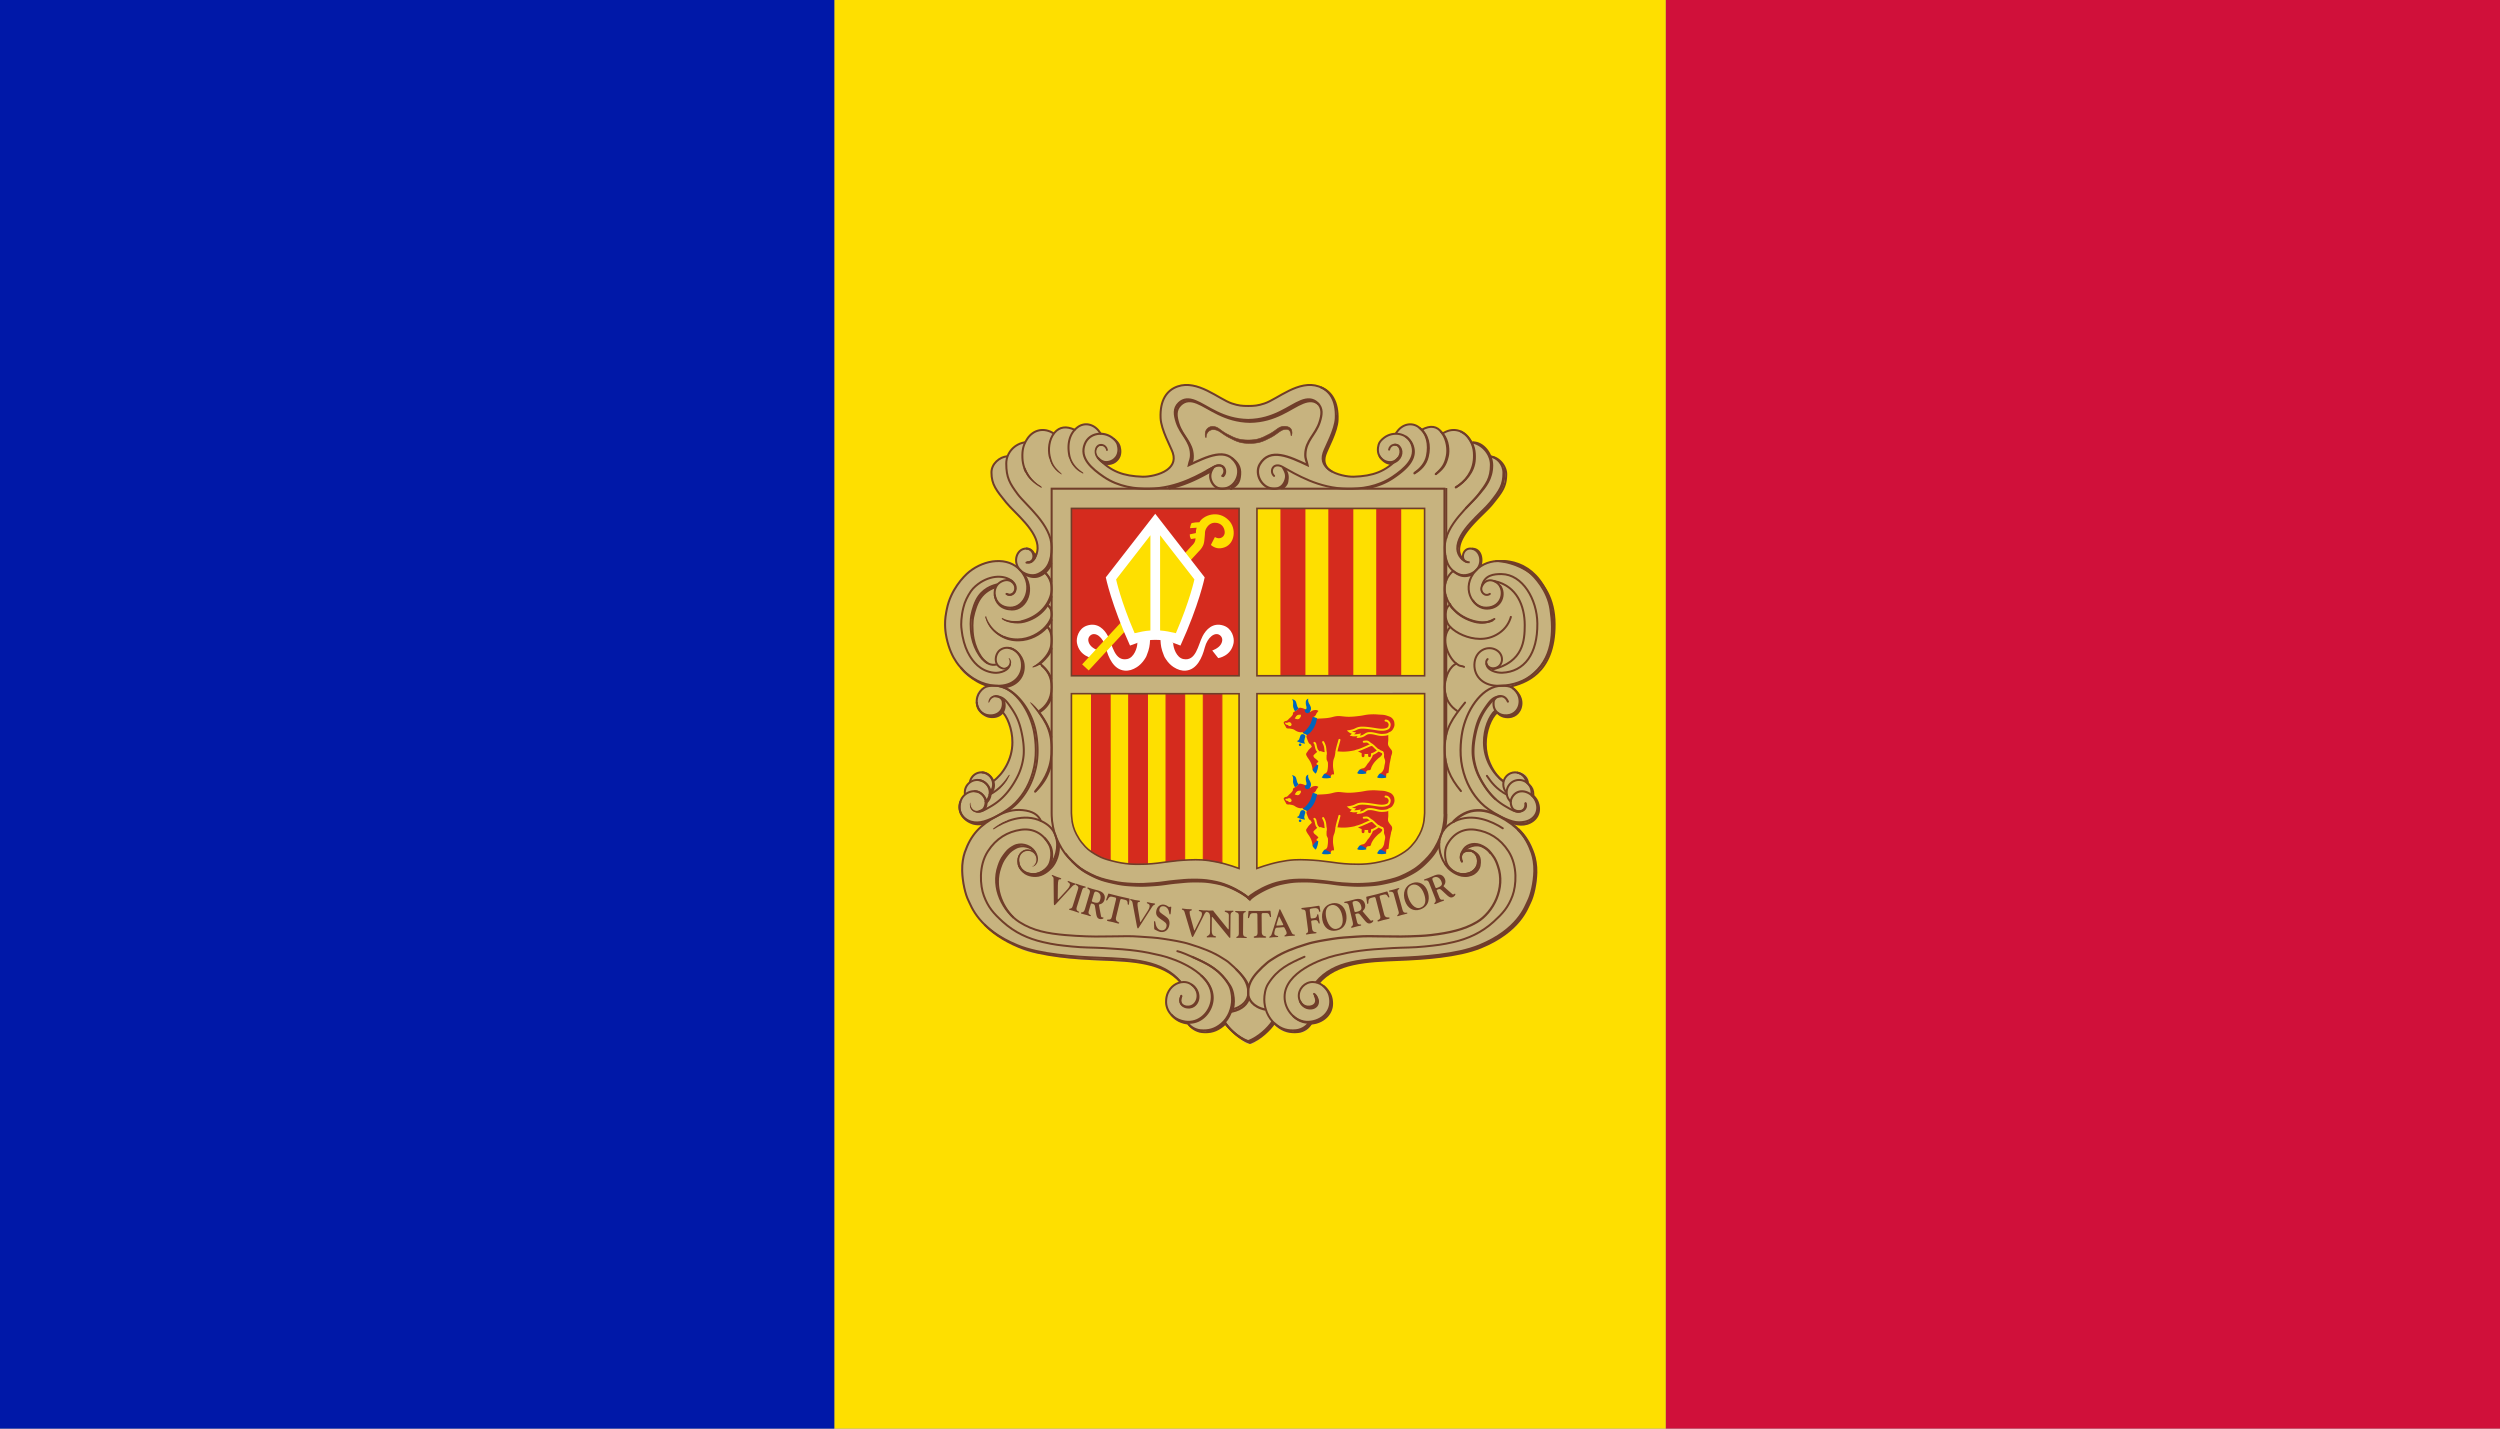 <?xml version="1.0" encoding="UTF-8" standalone="no"?>
<svg
   xmlns:dc="http://purl.org/dc/elements/1.1/"
   xmlns:cc="http://creativecommons.org/ns#"
   xmlns:rdf="http://www.w3.org/1999/02/22-rdf-syntax-ns#"
   xmlns:svg="http://www.w3.org/2000/svg"
   xmlns="http://www.w3.org/2000/svg"
   xmlns:xlink="http://www.w3.org/1999/xlink"
   xmlns:sodipodi="http://sodipodi.sourceforge.net/DTD/sodipodi-0.dtd"
   xmlns:inkscape="http://www.inkscape.org/namespaces/inkscape"
   width="875"
   height="500"
   version="1.1"
   id="svg286"
   sodipodi:docname="Andorra.svg"
   inkscape:version="1.0.2 (e86c8708, 2021-01-15)">
  <rect width="100%" height="100%" fill="#808080" stroke="none"/>
  <defs
     id="defs290" />
  <sodipodi:namedview
     pagecolor="#ffffff"
     bordercolor="#666666"
     borderopacity="1"
     objecttolerance="10"
     gridtolerance="10"
     guidetolerance="10"
     inkscape:pageopacity="0"
     inkscape:pageshadow="2"
     inkscape:window-width="1344"
     inkscape:window-height="729"
     id="namedview288"
     showgrid="false"
     inkscape:zoom="0.66644481"
     inkscape:cx="436.27516"
     inkscape:cy="246.30581"
     inkscape:window-x="0"
     inkscape:window-y="25"
     inkscape:window-maximized="1"
     inkscape:current-layer="svg286" />
  <path
     fill="#d0103a"
     d="M 583,0 H 875 V 500 H 583 Z"
     id="path10"
     style="stroke-width:0.457" />
  <path
     fill="#fedf00"
     d="M 292,0 H 583 V 500 H 292 Z"
     id="path12"
     style="stroke-width:0.553" />
  <path
     fill="#0018a8"
     d="M 0,0 H 292 V 500 H 0 Z"
     id="path14"
     style="stroke-width:0.807" />
  <g
     id="g627"
     transform="translate(192.346,0.506)">
    <path
       fill="#c7b37f"
       d="m 223.278,134.111 c 8.608,0 12.128,7.384 20.735,7.384 5.314,0 8.412,-1.736 13.044,-4.348 3.231,-1.83 5.293,-2.805 9.004,-2.805 3.799,0 6.129,1.149 8.072,4.405 1.098,1.843 2.01,5.449 1.527,7.518 -0.916,3.924 -1.479,5.629 -3.044,9.252 -0.745,1.741 -1.449,2.784 -1.449,4.69 0,4.569 6.217,6.139 10.444,6.204 0.921,0.014 8.671,0.141 13.439,-4.686 -2.587,-0.114 -5.482,-2.118 -5.482,-4.706 0,-2.928 2.057,-4.909 4.846,-5.755 0.53,-0.151 1.433,0.316 1.912,0.064 0.681,-0.354 0.363,-1.12 0.969,-1.6 1.389,-1.111 2.291,-1.804 4.071,-1.804 1.161,0 1.841,0.164 2.775,0.832 0.493,0.354 0.674,0.791 1.279,0.791 1.276,0 1.907,-0.807 3.181,-0.807 1.035,0 1.666,0.139 2.574,0.606 0.757,0.391 0.741,1.678 1.599,1.678 0.429,0 2.699,-0.926 3.886,-0.926 2.461,0 3.775,0.891 5.366,2.759 0.429,0.505 0.704,1.526 1.14,1.526 0.879,0 2.904,0.566 4.166,1.828 0.543,0.543 0.783,0.8 1.2,1.456 0.29,0.467 0.736,1.607 1.249,1.804 0.601,0.231 1.106,0.186 1.896,0.694 1.804,1.156 3.191,3.33 3.126,5.436 -0.021,0.706 -0.344,1.691 -0.536,2.364 -2.101,7.346 -7.1,9.677 -12.149,15.987 -2.146,2.688 -3.839,4.834 -3.839,8.279 0,0.834 1.026,2.359 1.481,3.054 -0.278,-1.619 0.462,-3.608 2.174,-3.7 2.344,-0.127 4.155,1.655 4.471,3.977 0.063,0.543 -0.139,1.481 -0.371,2.036 1.262,-0.834 2.926,-1.396 4.441,-1.573 a 13.811,13.811 0 0 1 2.128,-0.093 c 3.746,0.093 7.881,2.2 10.391,4.331 7.678,6.521 8.606,16.066 8.187,18.716 -0.932,5.89 -0.346,16.549 -15.4,20.798 2.784,1.172 4.679,3.266 4.679,5.841 0,2.802 -2.146,5.2 -4.948,5.2 -1.604,0 -2.714,-0.391 -3.837,-1.514 -3.13,3.129 -3.736,6.323 -3.736,10.753 0,2.65 0.504,4.215 1.615,6.613 1.174,2.537 2.019,4.026 4.14,5.857 1.124,-1.692 2.31,-2.929 4.341,-2.929 1.969,0 3.636,0.631 4.443,2.423 0.24,0.543 0.025,0.985 0.303,1.514 0.354,0.682 0.947,0.834 1.313,1.515 0.568,1.048 0.013,1.944 0.505,3.029 0.315,0.707 1.009,0.809 1.312,1.515 0.48,1.086 0.606,1.83 0.606,3.029 0,3.358 -3.055,5.756 -6.412,5.756 -1.009,0 -1.564,-0.404 -2.574,-0.303 1.919,1.919 3.382,2.751 4.846,5.049 2.12,3.319 2.65,5.679 3.13,9.592 0.089,0.732 0.101,1.174 0.101,1.919 0,5.023 -0.783,8.027 -3.029,12.52 -2.146,4.304 -3.976,6.689 -7.876,9.491 -6.084,4.379 -10.514,5.642 -17.871,7.068 -4.721,0.909 -7.421,1.313 -12.218,1.616 -6.134,0.391 -9.63,0.404 -15.751,0.807 -8.027,0.543 -13.593,1.679 -19.286,7.371 2.689,1.969 4.544,3.9 4.544,7.219 0,3.407 -2.108,5.843 -5.351,6.916 -0.757,0.252 -1.313,0.025 -2.019,0.404 -0.846,0.441 -0.808,1.414 -1.616,1.919 -1.426,0.909 -2.537,1.111 -4.241,1.111 -3.004,0 -5.049,-0.707 -7.169,-2.828 -2.461,2.045 -3.294,3.888 -6.058,5.453 -0.909,0.505 -1.376,1.211 -2.424,1.211 -1.654,0 -2.411,-1.047 -3.736,-2.019 -2.108,-1.54 -3.231,-2.562 -4.948,-4.543 -2.511,1.501 -4.051,2.726 -6.967,2.726 -1.792,0 -2.929,-0.253 -4.443,-1.212 -0.795,-0.492 -0.921,-1.224 -1.716,-1.716 -0.833,-0.517 -1.527,-0.328 -2.423,-0.707 -3.37,-1.451 -5.554,-3.95 -5.554,-7.622 0,-3.219 2.032,-5.264 4.948,-6.614 -5.591,-5.591 -11.094,-6.562 -18.983,-7.067 -6.096,-0.391 -9.567,-0.404 -15.651,-0.808 -4.834,-0.329 -7.522,-0.821 -12.319,-1.616 -3.623,-0.593 -5.768,-0.782 -9.087,-2.322 -11.422,-5.326 -18.705,-12.634 -20.194,-25.141 -0.126,-1.073 -0.101,-1.691 -0.101,-2.776 0,-6.513 2.562,-10.488 7.169,-15.095 -1.186,-0.279 -1.981,0.114 -3.13,-0.303 -2.878,-1.048 -4.947,-3.042 -4.947,-6.109 0,-1.136 0.05,-1.893 0.606,-2.877 0.391,-0.694 1.136,-0.834 1.312,-1.616 0.227,-1.035 -0.076,-1.767 0.404,-2.726 0.316,-0.643 0.909,-0.77 1.211,-1.414 0.997,-2.069 2.247,-3.736 4.544,-3.736 1.969,0 3.231,1.035 4.241,2.726 1.919,-0.884 2.449,-2.323 3.534,-4.14 1.805,-3.016 2.625,-5.124 2.625,-8.633 0,-2.449 -0.239,-3.887 -1.009,-6.209 -0.556,-1.666 -0.783,-2.802 -2.019,-4.039 -1.124,1.123 -2.234,1.514 -3.837,1.514 -3.206,0 -5.654,-2.751 -5.654,-5.957 0,-2.386 1.174,-4.152 3.332,-5.15 -1.729,-1.489 -3.231,-1.615 -5.15,-2.826 -2.915,-1.843 -3.937,-3.786 -5.856,-6.664 -1.25,-1.881 -1.579,-3.193 -2.221,-5.351 -0.77,-2.6 -1.212,-4.152 -1.212,-6.866 0,-0.707 0.013,-1.124 0.101,-1.818 0.72,-5.477 1.704,-8.911 5.15,-13.227 2.044,-2.562 3.433,-4.139 6.462,-5.452 2.574,-1.111 4.114,-1.919 6.916,-1.919 0.846,0 1.338,0 2.171,0.101 1.286,0.164 2.107,0.277 3.231,0.909 0.429,0.24 1.211,0.959 1.211,0.454 0,-0.581 -0.303,-0.884 -0.303,-1.464 0,-2.321 1.666,-4.443 3.989,-4.443 1.679,0 2.36,1.477 3.181,2.929 0.53,-0.884 0.807,-1.489 0.807,-2.524 0,-3.837 -2.057,-5.793 -4.443,-8.784 -5.2,-6.5 -11.712,-9.541 -11.712,-17.871 0,-2.486 1.199,-4.178 3.332,-5.452 0.618,-0.366 1.45,0 2.055,-0.388 0.518,-0.329 0.459,-0.996 0.786,-1.526 0.518,-0.82 0.976,-1.173 1.695,-1.804 1.186,-1.035 2.229,-0.725 3.541,-1.634 0.656,-0.454 0.811,-1.045 1.316,-1.65 1.464,-1.767 2.779,-2.621 5.088,-2.621 1.161,0 1.813,0.007 2.886,0.434 0.366,0.139 1.05,0.691 1.139,0.584 0.231,-0.278 0.857,-0.942 1.602,-1.295 0.971,-0.467 1.366,-0.648 2.451,-0.648 1.237,0 2.047,0.694 3.284,0.694 0.454,0 0.559,-0.454 0.925,-0.694 1.098,-0.744 1.73,-1.166 3.068,-1.166 1.288,0 1.999,0.426 3.084,1.119 1.021,0.644 1.169,1.506 2.216,2.112 0.581,0.341 1.073,0.189 1.717,0.404 2.877,0.959 5.049,2.878 5.049,5.907 0,1.641 -0.391,2.814 -1.616,3.887 -0.972,0.858 -1.893,0.707 -3.13,1.111 4.014,3.206 7.506,4.001 12.63,4.001 4.695,0 10.437,-1.919 10.437,-6.614 0,-2.184 -1.207,-3.357 -2.066,-5.364 -1.54,-3.571 -2.375,-5.673 -2.375,-9.56 0,-3.079 0.336,-4.948 2.128,-7.447 1.843,-2.574 4.094,-3.175 7.262,-3.175 z"
       id="path16"
       style="stroke-width:0.714" />
    <g
       fill="none"
       stroke="#703d29"
       id="g220"
       transform="matrix(0.714,0,0,0.714,-111.986,-0.518)">
      <path
         stroke-width="1.041"
         stroke-linejoin="round"
         d="m 425.59,223.46 c 0.432,1.631 1.752,3.16 3.82,3.807 1.244,0.388 4.12,0.233 5.986,-2.177 1.513,-1.954 1.397,-4.374 0.833,-6.297 -0.366,-1.245 -1.371,-2.446 -2.698,-3.468 l -7.938,8.057 -0.002,0.079 z"
         id="path18" />
      <path
         stroke-width="1.037"
         stroke-linecap="round"
         d="m 626.61,343.94 c -1.866,-4.51 -6.686,-2.488 -6.983,0 -0.683,5.732 4.34,7.464 7.916,6.53 1.771,-0.461 3.067,-1.577 3.896,-3.03 0.934,-1.64 1.217,-3.78 0.61,-5.824 -0.275,-0.927 -0.663,-1.707 -1.326,-2.581 -0.665,-0.878 -1.354,-1.48 -1.999,-1.89 -1.375,-0.878 -2.874,-0.965 -5.224,-0.965 -8.708,0 -16.327,10.289 -18.886,20.977 -0.842,3.52 -2.001,11.37 -0.396,18.815 1.71,7.93 5.138,13.42 9.16,17.585 2.177,2.254 5.146,4.262 8.99,6.435 1.185,0.67 4.32,2.06 6.496,2.683 2.236,0.639 4.3,0.545 6.159,0.142 5.16,-1.12 7.559,-5.92 4.96,-10.83 -2.129,-4.02 -8.397,-6.219 -11.352,-1.088 -0.25,0.436 -0.64,1.384 -0.628,2.411 0.016,1.368 0.584,3.017 1.561,3.64 2.246,1.428 5.838,1.024 5.672,-2.941"
         id="path20" />
      <path
         stroke-width="1.276"
         d="m 599.69,403.07 c 1.748,-2.056 5.757,-5.14 10.343,-5.703 4.654,-0.572 8.699,0.783 12.828,3.004 8.06,4.335 12.554,8.995 15.549,17.641 0.76,2.196 1.391,5.506 1.304,9.022 -0.14,5.604 -1.563,11.73 -3.092,14.692 -1.334,2.583 -4.82,13.994 -23.946,21.868 -11.161,4.594 -28.3,5.653 -40.118,6.12 -16.256,0.642 -31.254,1.244 -39.962,11.973"
         id="path22" />
      <g
         stroke-width="1.121"
         id="g28">
        <path
           d="m 603.75,421.45 c -0.466,-1.71 -0.035,-3.35 1.322,-5.209 1.814,-2.486 5.675,-3.343 9.174,-1.4 1.17,0.65 2.638,1.507 3.965,3.266 0.502,0.665 1.35,1.739 1.788,2.488 1.059,1.81 1.494,3.292 1.703,3.887 3.846,10.928 -2.265,22.771 -10.255,27.522 -6.206,3.69 -13.608,5.336 -22.469,6.375 -3.982,0.468 -6.256,0.437 -10.263,0.623 -3.223,0.149 -6.008,0.096 -8.63,0.064 -2.157,-0.027 -4.205,-0.016 -6.297,-0.064 -3.415,-0.08 -6.95,-0.16 -11.274,0.155 -4.55,0.331 -7.972,0.448 -11.818,1.089 -2.511,0.418 -5.455,0.822 -8.542,1.515 -0.926,0.207 -1.865,0.377 -2.809,0.661 -0.634,0.192 -1.26,0.386 -1.881,0.575 -5.572,1.7 -10.985,3.77 -15.257,6.521 -1.32,0.85 -2.81,1.701 -3.877,2.708 -0.665,0.627 -1.472,1.256 -2.124,1.898 -2.99,2.941 -6.047,6.126 -6.762,10.438 -0.132,0.795 -0.132,1.629 -0.132,2.507 0,2.798 2.278,6.608 8.42,7.852 M 516.37,229.11 c 1.285,2.324 1.992,3.738 1.244,6.142 -0.847,2.723 -2.778,4.354 -5.52,4.354 -6.22,0 -9.878,-7.364 -7.075,-12.051 4.976,-8.319 14.539,-3.647 23.402,0.474 -0.428,-2.134 -1.174,-2.828 -1.096,-5.471 0.193,-6.565 5.061,-9.542 7.005,-15.605 1.157,-3.613 1.618,-6.75 -1.025,-9.316 -2.308,-2.24 -4.982,-2.205 -7.994,-1.025 -6.018,2.359 -13.246,9.138 -25.97,9.326 -12.724,-0.188 -20.012,-6.967 -26.03,-9.326 -3.012,-1.18 -5.686,-1.214 -7.994,1.025 -2.643,2.566 -2.183,5.703 -1.025,9.316 1.944,6.064 6.812,9.04 7.005,15.605 0.077,2.643 -0.669,3.337 -1.096,5.47 8.863,-4.12 18.798,-9.211 23.402,-0.473 2.565,4.869 -0.855,12.05 -7.075,12.05 -2.742,0 -4.667,-1.747 -5.52,-4.353 -0.76,-2.323 0,-4.354 1.244,-6.142"
           id="path24" />
        <path
           stroke-linecap="round"
           d="m 491.5,224.79 c 2.403,1.838 4.1,4.1 3.817,7.775 -0.307,3.986 -1.273,4.947 -4.382,7.068 m 3.745,-5.933 c -0.141,2.403 -1.13,3.958 -3.534,4.947"
           id="path26" />
      </g>
      <path
         fill="#c7b37f"
         d="m 432.4,214.49 1.088,0.777 1.166,1.245 0.778,1.555 0.389,1.321 0.078,1.71 -0.078,1.167 -0.389,1.322 -0.778,0.932 -0.933,1.011 -1.321,0.7 -1.71,0.389 -1.478,0.233 -1.555,-0.7 -1.399,-1.01 -0.855,-1.245 -0.622,-1.555 v -0.621 l 7.62,-7.231 z"
         stroke="none"
         id="path30" />
      <path
         stroke-width="1.041"
         stroke-linecap="round"
         d="m 430.01,220.57 c -0.478,-2.581 -3.496,-3.11 -4.665,-1.586 -1.8,2.348 -0.485,6.257 3.176,7.401 1.244,0.39 4.12,0.234 5.987,-2.177 1.512,-1.953 1.396,-4.373 0.832,-6.296 -0.366,-1.245 -1.365,-2.33 -2.698,-3.344 -4.252,-3.233 -11.118,-2.488 -13.373,2.954 -2.909,7.02 3.42,12.284 9.252,16.25 7.34,4.991 15.705,5.899 22.003,5.83 14.306,-0.155 25.19,-6.997 32.265,-10.884 1.648,-0.905 3.345,-0.72 4.198,0.311 0.963,1.165 0.947,3.043 -0.389,4.276"
         id="path32" />
      <path
         stroke-width="1.057"
         d="m 387.6,414.35 -3.188,1.166 -3.265,2.488 -1.4,1.944 -1.788,3.11 -0.777,2.332 -0.622,2.877 -0.311,2.177 m 29.701,-15.784 -0.233,2.8 -0.467,1.943 -1.4,3.343 -2.176,2.877 -2.333,1.865 -1.71,0.856 -2.41,0.544"
         id="path34" />
      <path
         stroke-width="1.197"
         d="m 499.6,489.23 c -0.58,2.588 -3.004,5.548 -8.279,6.617 l -1.025,0.212"
         id="path36" />
      <path
         stroke-width="1.356"
         d="m 631.59,406.57 c 3.34,3.114 5.685,6.905 7.488,12.109 0.76,2.195 1.391,5.506 1.303,9.021 -0.14,5.604 -1.562,11.73 -3.091,14.692 -1.334,2.584 -4.82,13.994 -23.946,21.868 -11.161,4.595 -28.3,5.654 -40.118,6.12 -16.022,0.633 -30.822,1.227 -39.582,11.517"
         id="path38" />
      <path
         stroke-width="0.929"
         d="m 605.45,416.95 c 1.188,-1.621 5.517,-3.673 9.016,-1.73 1.152,0.64 2.517,1.45 3.714,3.243"
         id="path40" />
      <path
         stroke-width="1.356"
         d="m 627.51,402.79 c 0.782,0.3 1.56,0.572 2.244,0.767 2.236,0.639 4.337,0.688 6.158,0.142 4.423,-1.327 7.261,-5.459 4.96,-10.83 -0.534,-1.244 -1.556,-2.438 -2.717,-3.333"
         id="path42" />
      <path
         stroke-width="1.041"
         stroke-linecap="round"
         d="m 375.44,287.13 c -2.969,1.838 -5.182,2.273 -7.492,4.947 -2.3,4.554 -3.203,7 -4.1,10.65 M 435.88,221.96 c 0,2.686 -1.98,4.382 -4.665,4.947"
         id="path44" />
      <path
         stroke-width="0.997"
         d="m 620.49,275.03 c 7.39,-0.15 28.859,5.64 29.012,30.876 0.15,24.925 -15.383,28.997 -21.607,30.656"
         id="path46" />
      <path
         stroke-width="1.037"
         d="m 622.43,275.03 c 12.743,-0.554 25.892,8.826 26.472,32.236 0.452,18.289 -12.517,26.584 -18.742,28.243"
         id="path48" />
      <g
         stroke-width="0.881"
         id="g52">
        <path
           d="m 615.33,363.16 0.196,-2.502 0.834,-3.974 1.178,-3.091 1.324,-2.551 1.717,-2.06 m 12.161,-5.312 -0.195,2.449 -0.7,1.672 -1.088,1.594 -1.244,0.933 -1.904,0.7 -1.672,0.116 -1.244,-0.195 m -22.363,-82.519 0.544,-2.643 1.166,-2.45 1.517,-2.449 2.604,-3.343 2.06,-2.293 3.343,-3.382 2.877,-2.916 1.827,-2.099 2.41,-2.915 2.138,-3.227 1.283,-2.643 0.7,-3.421 0.212,-4.242 -0.388,-1.23 m -19.183,200.273 2.527,-0.505 1.905,-1.011 1.05,-1.05 0.738,-1.205 0.505,-1.943 0.04,-1.361 M 364.94,403.38 l 1.866,0.155 2.41,-0.194 2.41,-0.855 m 7.814,-57.106 -0.31,2.177 -0.506,0.972 -0.739,0.933 -1.01,0.777 -1.128,0.505 -1.477,0.234 -1.011,0.078 m 15.471,-24.406 -0.544,3.382 -0.661,1.477 -1.36,1.866 -1.828,1.4 -1.866,0.932 -3.615,0.894 m 23.904,-62.121 -0.7,2.021 -0.855,1.478 -1.166,1.632 -1.633,1.477 -1.943,0.934 -1.633,0.388 -1.01,-0.078 m 0.59,-9.682 0.04,1.555"
           id="path50" />
      </g>
      <g
         stroke-width="0.987"
         id="g202">
        <path
           stroke-linecap="round"
           d="m 397.32,325.09 a 10.712,10.712 0 0 1 -3.265,2.029 M 629.24,397.16 c 0.134,0.145 0.581,0.217 0.739,0.31 2.215,1.323 6.577,-0.325 5.294,-3.746"
           id="path54" />
        <path
           d="m 621.54,349.38 c 1.573,2.055 4.538,2.588 6.883,1.976 1.771,-0.462 3.067,-1.578 3.895,-3.03 0.935,-1.64 1.218,-3.78 0.61,-5.825 -0.274,-0.926 -0.662,-1.706 -1.325,-2.58 -0.666,-0.878 -1.492,-1.812 -2.132,-2.23 -0.17,-0.111 -0.339,-0.262 -0.518,-0.383 m 10.037,53.152 c 0.068,-0.365 0.103,-0.74 0.103,-1.125 0,-1.81 -0.757,-3.468 -2.009,-4.586 -0.427,-0.381 -0.841,-0.973 -1.36,-1.233 m 0.746,0.734 c -0.073,-2.912 -2.456,-4.995 -5.41,-5.513 m -6.52,4.433 c -0.679,-0.554 -1.406,-1.025 -2.042,-1.69 -3.826,-4.004 -6.704,-9.924 -6.742,-16.677 -0.037,-6.473 2.566,-13.062 5.598,-15.627 m -88.284,132.264 2.799,-2.566 1.944,-1.477 3.654,-2.255 3.42,-1.632 2.41,-0.622 4.821,-1.089 5.598,-0.855 M 511.61,501.2 c -2.022,3.11 -6.842,7.775 -11.896,9.64 -5.054,-1.865 -9.874,-6.53 -11.895,-9.64"
           id="path56" />
        <path
           stroke-linecap="round"
           d="m 491.28,494.73 c -0.634,2.349 -1.785,4.626 -3.468,6.451"
           id="path58" />
        <path
           d="m 491.78,491.47 -0.7,3.42 m -3.65,6.53 -1.477,1.477 -2.644,1.477 -3.032,0.934 M 471.46,227.45 c 0.38,-1.182 0.767,-2.072 0.71,-4.014 -0.193,-6.565 -5.06,-9.542 -7.005,-15.606 -1.157,-3.612 -1.618,-6.75 1.026,-9.316 2.307,-2.24 4.981,-2.205 7.993,-1.025 6.018,2.36 13.308,9.138 26.032,9.326 -12.724,-0.188 -20.015,-6.967 -26.032,-9.326 -3.012,-1.18 -5.935,-1.525 -8.242,0.714 -2.644,2.566 -1.934,6.015 -0.777,9.627 1.944,6.064 6.563,9.041 6.756,15.606 0.057,1.942 -0.455,2.832 -0.834,4.014 m 29.093,-21.08 c 12.517,-0.661 23.245,-9.071 26.706,-9.757 3.086,-0.612 4.809,-0.336 7.072,1.721 -2.264,-2.057 -4.842,-1.993 -7.77,-0.845 -6.018,2.359 -13.246,9.138 -25.97,9.326 M 624.59,383.2 c -5.209,-3.732 -9.672,-10.856 -9.718,-19.274 -0.036,-6.474 2.565,-13.061 5.597,-15.627 M 511.17,500.76 c -2.021,3.11 -6.842,7.775 -11.895,9.64 -5.054,-1.865 -9.874,-6.53 -11.895,-9.64"
           id="path60" />
        <path
           stroke-linecap="round"
           d="m 479.17,230.74 c 1.302,-0.72 2.51,-1.406 3.624,-2.018 1.649,-0.906 3.63,-0.716 4.483,0.316 0.962,1.164 1.11,3.182 -0.226,4.416"
           id="path62" />
        <path
           d="m 460.48,239.49 c 8.588,-1.792 15.585,-5.638 20.875,-8.597 M 531.78,487.43 c 0.71,0.484 1.166,1.493 1.166,1.493 0.197,0.468 0.45,0.911 0.521,1.326 0.404,2.379 -1.156,3.86 -3.083,4.085 -2.648,0.308 -4.635,-1.265 -5.482,-3.17 M 460.04,239.05 c 8.588,-1.792 15.585,-5.638 20.875,-8.597 M 633.38,397.49 c -1.633,0.63 -2.526,0.544 -4.557,-0.358 -0.834,-0.37 -1.788,-0.943 -2.907,-1.578 -3.98,-2.261 -8.708,-5.824 -13.139,-14.143 a 29.394,29.394 0 0 1 -2.672,-6.992 c -0.423,-1.736 -0.716,-3.451 -0.78,-5.212 -0.107,-3 0.215,-6.132 0.964,-9.72 1.237,-5.926 2.725,-9.144 6.376,-14.15 1.795,-2.463 3.343,-3.966 6.686,-4.043 M 398.83,279.88 c 2.78,2.362 4.12,5.287 4.12,8.94 0,4.842 -4.05,12.75 -14.001,15.55 -3.814,1.072 -7.588,0.207 -9.87,-1.18"
           id="path64" />
        <path
           d="m 400.46,296.28 c 1.788,1.244 2.488,2.64 2.488,5.07 0,1.664 -1.076,3.822 -2.907,5.866 -2.998,3.346 -8.082,6.19 -13.716,6.26 -3.057,0.039 -6.23,-0.6 -9.422,-2.735 -3.413,-2.282 -5.21,-5.365 -5.987,-8.397"
           id="path66" />
        <path
           d="m 400.3,306.71 c 2.026,1.862 2.648,4.193 2.648,7.129 0,4.29 -1.742,7.6 -5.75,11.107 a 19.69,19.69 0 0 1 -3.032,2.178 M 596.4,292.63 v 5.519 m -0.44,-6.879 v 7.774 m 0.44,-24.604 v 10.185 m -0.44,-12.435 v 13.918 m -2.97,128.062 c -1.93,3.835 -3.473,5.85 -6.53,8.863 -3.086,3.041 -5.225,4.435 -9.097,6.375 -3.772,1.89 -6.148,2.492 -10.263,3.421 -4.113,0.929 -6.518,1.131 -10.73,1.322 -3.861,0.175 -6.052,0.014 -9.909,-0.255 -4.127,-0.285 -6.417,-0.86 -10.538,-1.222 -3.404,-0.3 -5.326,-0.574 -8.743,-0.566 -3.512,0.01 -5.525,0.031 -8.983,0.643 -3.224,0.571 -5.052,1.026 -8.086,2.255 -4.198,1.7 -8.941,4.665 -9.952,5.987 -1.01,-1.322 -5.754,-4.286 -9.952,-5.987 -3.033,-1.229 -4.862,-1.684 -8.085,-2.255 -3.46,-0.612 -5.471,-0.634 -8.984,-0.643 -3.417,-0.01 -5.339,0.267 -8.743,0.566 -4.121,0.362 -6.41,0.937 -10.538,1.222 -3.857,0.267 -6.047,0.43 -9.91,0.255 -4.211,-0.19 -6.617,-0.39 -10.728,-1.322 -4.115,-0.931 -6.489,-1.534 -10.263,-3.42 -3.875,-1.937 -6.011,-3.335 -9.097,-6.376 a 63.37,63.37 0 0 1 -0.948,-0.953 m 65.889,83.39 2.799,-0.35 m 47.301,-3.68 2.825,-0.269 2.69,-1.076 1.884,-1.144 2.556,-3.027 0.538,-1.144 0.404,-2.623 0.134,-1.21 M 613.23,277.36 c 1.213,-4.128 -0.268,-8.483 -4.266,-8.366 M 402.79,341.75 c -1.014,3.428 -3.194,5.77 -5.62,7.293 m 5.69,-72.993 c -1,2.889 -2.829,4.953 -5.724,6.26 -2.886,1.304 -6.227,0.086 -8.014,-1.292"
           id="path68" />
        <path
           stroke-linecap="round"
           d="m 380.95,291.2 c 2.392,1.253 4.82,-0.584 4.322,-3.696 -0.234,-1.458 -1.805,-3.299 -3.933,-3.433"
           id="path70" />
        <path
           d="m 390.87,422.86 c 0.516,0.485 0.626,1.115 1.322,1.244 1.05,0.194 1.866,0.583 2.915,-0.816 1.294,-1.725 0.599,-4.409 -0.747,-6.098 -1.44,-1.808 -5.613,-3.405 -9.112,-1.461 -1.17,0.65 -2.638,1.506 -3.965,3.265 -0.502,0.665 -1.35,1.739 -1.788,2.488 -1.06,1.81 -1.494,3.292 -1.704,3.887 -3.2,9.098 0.6,18.664 6.489,24.493"
           id="path72" />
        <path
           stroke-linecap="round"
           d="m 531.59,487.23 a 9.195,9.195 0 0 1 1.01,1.244 c 0.197,0.468 0.358,0.911 0.428,1.327 0.403,2.378 -1.156,3.86 -3.083,4.084 -2.647,0.309 -4.42,-1.251 -5.267,-3.156"
           id="path74" />
        <path
           d="m 608.5,216.81 c 5.228,0.638 9.784,5.628 9.784,10.992 0,6.92 -2.331,9.496 -5.974,14.446 -3.899,5.297 -16.638,15.005 -16.638,26.045 0,6.686 1.866,10.962 6.686,13.139 3.108,1.404 6.742,-0.116 8.397,-1.61 4.042,-3.655 2.426,-10.063 -1.788,-10.829 -5.132,-0.933 -6.096,7.145 -1.089,6.609 M 635.73,383.51 c -0.46,-2.77 -2.813,-4.88 -5.648,-4.88 -3.164,0 -5.729,2.628 -5.729,5.87 0,1.588 0.615,3.029 1.615,4.085"
           id="path76" />
        <path
           d="m 599.79,279.88 c -2.78,2.362 -4.12,5.287 -4.12,8.94 0,4.842 4.05,12.75 14.001,15.55 3.814,1.072 7.458,0.971 9.74,-0.417 M 375.61,287.8 c -2.378,0.794 -5.349,2.277 -7.55,5.395 -1.856,2.63 -2.938,6.286 -3.608,9.485 -0.294,1.4 -0.643,5.832 0.252,10.41 0.661,3.38 2.057,6.527 3.602,8.806 0.553,0.817 1.055,1.367 1.62,1.932 0.518,0.518 1.253,0.975 1.774,1.373 M 471.72,469.02 c 7.576,3.359 13.13,5.875 17.839,13.31 1.477,2.333 1.866,5.676 1.866,7.62 0,4.197 -1.71,8.94 -5.21,11.894 -3.245,2.742 -6.452,3.576 -10.417,3.188 -3.007,-0.295 -5.831,-2.488 -6.298,-4.043 M 396.88,325.2 c 4.276,3.343 6.064,6.586 6.064,11.74 0,5.909 -2.876,9.563 -6.22,11.662"
           id="path78" />
        <path
           stroke-linecap="round"
           d="m 392.99,344.41 c 6.375,7.93 9.758,12.637 9.952,22.08 0.181,8.863 -2.644,14.927 -7.93,21.303"
           id="path80" />
        <path
           d="m 515.23,239.57 c 1.16,-0.76 2.01,-1.98 2.497,-3.485 0.753,-2.325 0.77,-4.308 -0.474,-6.096 1.534,2.009 1.675,3.705 1.243,6.142 -0.274,1.552 -1.264,2.369 -2.497,3.485 M 596.4,374.24 v 25.241 h 0.067 c 0,0.018 -0.01,2.389 -0.212,3.887 -0.133,0.983 -0.272,1.87 -0.429,2.703"
           id="path82" />
        <path
           d="m 595.96,371.81 v 27.223 h 0.067 c 0,0.018 -0.009,2.389 -0.212,3.887 -0.211,1.563 -0.437,2.887 -0.729,4.125 m 0.874,-67.105 v 22.702 m 0.44,-20.912 v 18.463 m 0,-41.943 v 13.841 m -0.44,-15.471 v 17.064 M 596.4,304.1 v 5.37 m -0.44,-6.46 v 7.776 m -2.88,101.864 c -0.165,0.35 -0.342,0.71 -0.53,1.084 -1.93,3.835 -3.473,5.85 -6.53,8.863 -3.086,3.041 -5.224,4.435 -9.097,6.376 -3.772,1.89 -6.148,2.491 -10.263,3.42 -4.112,0.93 -6.518,1.132 -10.73,1.322 -3.86,0.175 -6.052,0.011 -9.908,-0.255 -4.128,-0.285 -6.417,-0.86 -10.538,-1.222 -3.404,-0.3 -5.327,-0.574 -8.743,-0.566 -3.513,0.01 -5.525,0.031 -8.984,0.644 -3.223,0.57 -5.052,1.025 -8.086,2.254 -4.197,1.7 -8.94,4.665 -9.951,5.987 -1.011,-1.322 -5.754,-4.286 -9.952,-5.987 -3.034,-1.229 -4.862,-1.684 -8.086,-2.254 -3.458,-0.613 -5.47,-0.635 -8.983,-0.644 -3.417,-0.01 -5.34,0.267 -8.743,0.566 -4.122,0.362 -6.41,0.937 -10.538,1.222 -3.857,0.267 -6.047,0.43 -9.91,0.255 -4.212,-0.19 -6.617,-0.39 -10.729,-1.321 -4.114,-0.933 -6.489,-1.534 -10.263,-3.421 -3.875,-1.938 -6.01,-3.335 -9.096,-6.376 -1.616,-1.592 -2.808,-2.905 -3.858,-4.355 m -3.142,-4.982 c 0.666,4.942 -1.413,9.8 -3.523,12.034 -1.321,1.4 -4.2,4.074 -7.775,4.12 -5.908,0.078 -7.672,-3.986 -8.03,-4.975"
           id="path84" />
        <path
           d="m 399.4,410.7 c 1.097,1.083 2.07,2.405 2.893,3.965 1.477,2.799 1.022,7.48 -0.148,9.64 -0.129,0.238 -0.288,0.49 -0.475,0.749 M 370.04,453.2 c 3.514,3.687 8.828,7.692 16.99,11.052 11.161,4.595 28.3,5.654 40.118,6.12 15.715,0.62 30.193,1.266 39.01,10.998 m 27.132,-6.36 c 2.598,2.556 5.247,5.295 6.366,8.798 M 488.18,501.7 c -0.34,0.362 -0.7,0.707 -1.083,1.03 -3.246,2.74 -6.453,3.576 -10.418,3.187 -3.007,-0.295 -5.908,-2.548 -6.685,-4.025 m -8.364,-4.542 c 0.145,0.198 0.297,0.39 0.457,0.577 1.888,2.198 4.868,3.576 7.978,3.833 m 41.985,-0.12 c -2.022,3.11 -6.842,7.774 -11.895,9.64 -5.054,-1.866 -9.874,-6.53 -11.896,-9.64 l -0.472,-0.727 m 24.343,0.707 c 0.36,0.392 0.746,0.762 1.156,1.109 3.246,2.74 6.453,3.576 10.418,3.187 3.007,-0.294 5.395,-2.303 6.36,-4.043 0,0 0.54,-0.581 0.692,-1.136"
           id="path86" />
        <path
           d="m 529.75,500.99 -1.16,1.867 -1.766,1.463 -2.674,1.11 -2.421,0.1"
           id="path88" />
        <path
           d="m 536.03,483.22 c 1.43,1.097 2.835,2.76 3.599,4.534 0.49,1.141 0.718,2.396 0.787,3.698 0.133,2.468 -0.735,4.741 -2.222,6.474 -1.998,2.326 -5.113,3.733 -8.43,3.866 -0.246,0.01 -0.491,0.011 -0.734,0 m 0.29,-0.442 c -3.17,0.127 -6.004,-1.231 -8.092,-3.375 M 620.72,391.93 c -2.474,-2.28 -5.036,-5.44 -7.507,-10.077 a 29.38,29.38 0 0 1 -2.672,-6.992 c -0.423,-1.736 -0.716,-3.451 -0.78,-5.211 -0.107,-3 0.215,-6.133 0.964,-9.722 1.236,-5.925 3.443,-10.509 6.376,-14.15 1,-1.242 2.154,-2.791 3.25,-3.488 M 618.2,223.83 c 3.965,0.31 7.639,4.58 7.59,8.764 -0.07,6.078 -2.108,8.59 -6.89,14.545 -4.12,5.131 -16.482,14.15 -16.171,22.78 0.055,1.532 0.88,3.115 1.802,4.39 m -4.941,5.411 c 0.878,0.867 1.94,1.584 3.207,2.156 2.261,1.021 4.801,0.495 6.654,-0.443 M 576.37,213.9 c 1.328,0.904 2.681,2.29 3.415,4.061 2.908,7.02 -3.42,12.284 -9.252,16.25 -4.181,2.842 -8.694,4.36 -12.968,5.128"
           id="path90" />
        <path
           d="m 569.69,227.43 c -1.414,-0.014 -3.095,-0.417 -4.92,-2.34 -0.42,-0.442 -0.913,-1.027 -1.106,-1.552 M 540.45,231.2 c -0.738,-0.37 -1.531,-0.91 -2.063,-1.504 -1.386,-1.55 -2.31,-3.65 -1.242,-6.853 0.987,-2.963 5.746,-11.274 5.98,-17.027 0.356,-8.79 -3.025,-13.977 -8.313,-16"
           id="path92" />
        <path
           stroke-linecap="round"
           d="m 542.68,203.85 -0.206,3.305 -0.895,3.374 -1.722,4.613 -1.308,2.96 -1.377,2.961 -0.688,2.066 -0.276,1.515 0.207,1.446 M 595.81,423.4 c 0.272,0.66 0.933,1.306 0.933,1.306 1.01,1.687 4.94,4.655 8.514,4.701 5.91,0.078 7.312,-4.057 7.464,-4.975 0.746,-4.509 -0.796,-5.743 -3.11,-7.013 0,0 -1.361,-0.705 -2.994,-0.433"
           id="path94" />
        <path
           d="m 370.23,403.67 c -2.086,0.534 -4.045,0.547 -5.757,0.033 -4.423,-1.326 -8.007,-5.564 -6.18,-10.829 M 379.21,343.15 c 0.443,0.445 0.586,1.108 0.653,1.67 0.683,5.732 -4.34,7.402 -7.916,6.469 -1.771,-0.462 -3.882,-2.107 -4.71,-3.56 a 7.354,7.354 0 0 1 -0.963,-3.6 M 400.74,307.15 a 7.554,7.554 0 0 1 1.931,2.757 M 400.9,296.6 a 5.98,5.98 0 0 1 1.825,2.042"
           id="path96" />
        <path
           stroke-linecap="round"
           d="m 402.91,303.94 c -0.483,1.19 -1.317,2.475 -2.43,3.718 -2.998,3.346 -8.083,6.19 -13.716,6.26 -3.057,0.038 -6.23,-0.6 -9.422,-2.736 -3.413,-2.282 -5.638,-5.528 -6.377,-8.715"
           id="path98" />
        <path
           d="m 399.11,280.13 c 1.73,1.471 3.06,3.347 3.698,5.295"
           id="path100" />
        <path
           stroke-linecap="round"
           d="m 402.86,292.56 c -1.384,4.574 -5.51,10.231 -13.473,12.248 -3.804,0.964 -8.702,-0.241 -10.374,-1.664"
           id="path102" />
        <path
           d="m 375.06,291.49 c 0.417,4.12 3.174,7.209 8.401,7.308 7.35,0.138 11.818,-10.574 5.287,-18.094"
           id="path104" />
        <path
           stroke-linecap="round"
           d="m 358.52,327.39 c 1.074,1.347 2.337,2.561 3.63,3.636 2.621,2.182 5.712,4.102 9.272,5.153 m 8.248,0.771 c 6.569,-0.789 10.272,-5.684 9.538,-11.41 -0.56,-4.363 -4.563,-7.718 -7.285,-7.912"
           id="path106" />
        <path
           d="m 390.39,268.92 c 2.85,-0.105 4.47,2.483 4.444,4.665"
           id="path108" />
        <path
           stroke-linecap="round"
           d="m 389.72,229.81 c 1.56,4.083 4.603,7.275 7.86,9.099 m 225.28,48.381 c 2.686,3.679 0.927,10.932 -6.379,11.07 -2.854,0.054 -5.43,-1.528 -6.939,-3.924"
           id="path110" />
        <path
           d="m 596.4,239.25 v 24.686"
           id="path112" />
        <path
           stroke-linecap="round"
           d="m 380.87,291.14 c 2.255,1.632 5.15,-1.124 4.03,-4.05 -0.757,-1.975 -3.563,-4.106 -7.45,-1.463 -4.294,2.92 -3.11,12.13 5.13,12.284 7.35,0.139 11.819,-10.574 5.287,-18.093 -6.282,-7.234 -17.727,-5.542 -25.19,0.396 -3.176,2.526 -9.174,9.145 -11.04,18.164 -0.58,2.808 -0.956,5.112 -0.912,7.93 0.03,1.857 0.2,3.937 0.757,6.53 1.123,5.241 2.968,9.08 4.805,11.746 0.704,1.022 1.347,1.87 2.037,2.56 1.279,1.28 1.662,1.957 2.954,3.032 4.223,3.515 9.665,6.27 16.327,5.987 7.308,-0.311 11.507,-5.442 10.729,-11.507 -0.754,-5.88 -6.69,-8.805 -10.574,-6.064 -2.644,1.866 -3.584,7.644 1.088,9.018 2.644,0.778 4.976,-2.565 3.11,-4.509 M 584.4,210.68 c 4.218,-2.29 7.47,-1.867 9.874,1.47 2.613,3.626 2.986,8.453 2.41,11.28 -0.855,4.199 -2.068,5.942 -5.407,8.988"
           id="path114" />
        <path
           stroke-linecap="round"
           d="m 594.58,212.55 c 4.82,-3.187 10.041,-1.834 12.906,2.41 2.1,3.11 2.636,5.712 2.488,9.563 -0.254,6.6 -4.384,11.832 -8.941,14.383"
           id="path116" />
        <path
           d="m 617.28,223.67 c 3.965,0.31 7.153,3.9 7.153,8.086 0,5.986 -1.671,8.583 -6.454,14.539 -4.12,5.131 -16.482,14.15 -16.17,22.78 0.117,3.263 2.868,6.338 5.241,6.51"
           id="path118" />
        <path
           stroke-linecap="round"
           d="m 617.75,291.14 c -2.255,1.632 -5.131,-1.004 -3.887,-3.803 0.859,-1.932 3.42,-4.353 7.308,-1.71 4.293,2.92 3.11,12.13 -5.131,12.284 -7.35,0.139 -12.317,-10.297 -5.287,-18.093 6.416,-7.116 18.315,-5.723 25.778,0.214 3.176,2.527 9.566,9.466 10.936,18.573 1.658,11.02 1.445,24.575 -9.937,32.922 -4.576,3.356 -10.918,4.882 -16.516,4.637 -7.308,-0.32 -11.506,-5.443 -10.729,-11.507 0.754,-5.88 6.416,-8.368 10.574,-6.065 4.32,2.393 3.565,8.466 -1.088,9.019 -2.736,0.325 -4.976,-2.566 -3.11,-4.51"
           id="path120" />
        <path
           d="m 613.86,287.34 c 1.212,-5.454 5.885,-5.962 9.658,-5.907 10.296,0.151 17.416,12.364 17.535,24.178 0.15,14.923 -6.334,23.711 -17.241,24.178 -2.823,0.121 -7.684,-1.221 -7.768,-4.665"
           id="path122" />
        <path
           stroke-linecap="square"
           d="m 620.2,284.9 c 10.858,2.413 14.67,12.196 14.67,21.532 0,7.616 -0.754,18.022 -15.575,21.682"
           id="path124" />
        <path
           d="m 638.11,389.58 a 6.103,6.103 0 1 0 -9.788,3.66"
           id="path126" />
        <path
           stroke-linecap="round"
           d="m 616.33,380.33 c 2.043,3.032 4.516,6.404 9.74,9.238 m -1.96,16.482 c -5.12,-3.359 -14.838,-7.761 -23.624,-3.428 -3.259,1.608 -5.442,3.597 -6.675,6.84 -2.22,5.84 0.261,12.275 2.788,14.949 1.321,1.4 4.2,4.074 7.774,4.12 5.91,0.079 7.314,-4.056 7.464,-4.975 0.7,-4.276 -1.788,-5.987 -3.11,-6.453 -1.014,-0.358 -4.312,-0.266 -5.012,2.065 -0.233,0.778 -0.275,2.133 0.348,3.144"
           id="path128" />
        <path
           stroke-linecap="round"
           d="m 531.99,488.16 c 1.633,3.343 -0.224,5.024 -2.488,5.287 -3.343,0.388 -5.131,-2.255 -5.364,-4.665 -0.379,-3.908 2.915,-7.45 6.842,-7.386 3.535,0.057 6.414,2.338 7.764,5.477 0.49,1.14 0.718,2.395 0.788,3.697 0.132,2.468 -0.735,4.742 -2.223,6.474 -1.998,2.326 -5.113,3.733 -8.429,3.866 -6.6,0.265 -11.74,-5.908 -11.74,-12.206 0,-12.05 17.872,-18.623 24.957,-20.314 8.708,-2.077 14.006,-2.855 27.99,-3.632 5.597,-0.311 9.697,-0.153 15.86,-0.792 5.516,-0.572 8.397,-0.84 14.072,-2.162 7.083,-1.65 13.684,-4.588 19.592,-9.952 4.55,-4.131 7.153,-7.075 9.26,-12.75 1.817,-4.898 2.653,-14.596 -1.951,-21.77 -4.07,-6.34 -9.719,-9.632 -16.171,-10.565 -5.83,-0.843 -10.942,1.672 -13.995,7.456 -1.477,2.8 -1.022,7.48 0.148,9.64 1.01,1.867 3.897,4.619 7.471,4.666 5.909,0.078 7.313,-4.057 7.464,-4.976 0.7,-4.276 -1.788,-5.987 -3.11,-6.453 -1.014,-0.358 -4.312,-0.266 -5.012,2.065 -0.233,0.778 -0.275,2.133 0.347,3.144"
           id="path130" />
        <path
           stroke-linecap="round"
           d="m 526.9,469.02 c -7.576,3.359 -13.13,5.875 -17.839,13.31 -1.477,2.333 -1.866,5.676 -1.866,7.62 0,4.197 1.71,8.94 5.21,11.894 3.246,2.742 6.452,3.576 10.417,3.188 3.007,-0.295 5.832,-2.488 6.298,-4.043"
           id="path132" />
        <path
           d="m 601.73,325.2 c -3.545,1.183 -6.064,6.586 -6.064,11.74 0,5.909 2.876,9.563 6.22,11.662"
           id="path134" />
        <path
           stroke-linecap="round"
           d="m 605.62,344.41 c -6.375,7.93 -9.758,12.637 -9.952,22.08 -0.182,8.863 2.644,14.927 7.93,21.303"
           id="path136" />
        <path
           d="m 571.64,212.58 0.547,-0.81 c 2.644,-3.887 7.312,-4.911 10.73,-2.332 4.12,3.11 5.16,8.402 4.042,13.994 -0.7,3.499 -3.073,6.413 -6.325,8.521"
           id="path138" />
        <path
           stroke-linecap="round"
           d="m 414.22,210.68 c -4.043,-1.866 -7.371,-1.507 -9.874,1.47 -2.877,3.421 -2.986,8.453 -2.41,11.28 0.855,4.199 2.068,5.942 5.407,8.988"
           id="path140" />
        <path
           d="m 404.03,212.55 c -4.82,-3.187 -10.041,-1.834 -12.906,2.41 -2.1,3.11 -2.636,5.712 -2.488,9.563 0.254,6.6 4.384,11.832 8.941,14.383"
           id="path142" />
        <path
           d="m 390.12,216.81 c -5.228,0.638 -9.4,5.069 -9.4,10.433 0,6.92 1.703,9.718 5.59,15.005 3.897,5.299 16.638,15.005 16.638,26.045 0,6.686 -1.866,10.962 -6.686,13.139 -3.108,1.404 -6.742,-0.116 -8.397,-1.61 -4.043,-3.655 -2.426,-10.063 1.788,-10.829 5.131,-0.933 6.096,7.145 1.089,6.609"
           id="path144" />
        <path
           d="m 381.33,223.67 c -3.965,0.31 -7.867,3.723 -7.867,7.908 0,5.986 2.385,8.761 7.167,14.716 4.121,5.131 15.762,13.972 15.451,22.602 -0.117,3.263 -2.31,7.253 -4.488,6.786"
           id="path146" />
        <path
           stroke-linecap="round"
           d="m 372,343.94 c 1.866,-4.51 6.686,-2.488 6.983,0 0.683,5.732 -4.34,7.464 -7.916,6.53 -1.771,-0.461 -3.068,-1.577 -3.896,-3.03 -0.934,-1.64 -1.217,-3.78 -0.61,-5.824 0.275,-0.927 0.663,-1.707 1.326,-2.581 0.666,-0.878 1.354,-1.48 1.999,-1.89 1.375,-0.878 2.874,-0.965 5.224,-0.965 8.708,0 16.327,10.289 18.886,20.977 0.843,3.52 2.001,11.37 0.396,18.815 -1.71,7.93 -5.138,13.42 -9.16,17.585 -2.177,2.254 -5.146,4.262 -8.99,6.435 -1.185,0.67 -4.32,2.06 -6.496,2.683 -2.236,0.639 -4.337,0.688 -6.158,0.142 -4.423,-1.327 -7.262,-5.46 -4.96,-10.83 1.792,-4.18 8.397,-6.219 11.351,-1.088 0.25,0.436 0.64,1.384 0.628,2.411 -0.015,1.368 -0.584,3.017 -1.561,3.64 -2.246,1.428 -5.838,1.024 -5.671,-2.941"
           id="path148" />
        <path
           d="m 365.24,397.49 c 1.633,0.63 2.526,0.544 4.557,-0.358 0.834,-0.37 1.789,-0.943 2.907,-1.578 3.98,-2.261 8.708,-5.824 13.139,-14.143 a 29.38,29.38 0 0 0 2.672,-6.992 c 0.423,-1.736 0.716,-3.451 0.78,-5.212 0.108,-3 -0.215,-6.132 -0.964,-9.72 -1.236,-5.926 -2.725,-9.144 -6.376,-14.15 -1.795,-2.463 -3.343,-3.966 -6.686,-4.043 M 360.51,389.58 a 6.103,6.103 0 1 1 9.788,3.66"
           id="path150" />
        <path
           d="m 362.88,383.51 c 0.46,-2.77 2.813,-4.88 5.648,-4.88 3.164,0 5.729,2.628 5.729,5.87 a 5.926,5.926 0 0 1 -1.615,4.085"
           id="path152" />
        <path
           d="m 374.02,383.2 c 5.209,-3.732 9.672,-10.856 9.718,-19.274 0.036,-6.474 -2.565,-13.061 -5.597,-15.627"
           id="path154" />
        <path
           stroke-linecap="round"
           d="m 382.29,380.33 c -2.043,3.032 -4.516,6.404 -9.74,9.238"
           id="path156" />
        <path
           d="m 397.81,402.63 c -1.449,-3.409 -4.329,-4.985 -9.019,-5.486 -4.662,-0.497 -8.698,0.784 -12.828,3.005 -8.06,4.335 -12.554,8.995 -15.55,17.641 -0.76,2.195 -1.391,5.506 -1.303,9.021 0.14,5.604 1.563,11.73 3.091,14.692 1.334,2.584 4.82,13.994 23.946,21.868 11.161,4.595 28.3,5.654 40.118,6.12 16.256,0.642 31.255,1.245 39.962,11.973"
           id="path158" />
        <path
           stroke-linecap="round"
           d="m 374.5,406.05 c 5.12,-3.359 14.838,-7.761 23.624,-3.428 3.259,1.608 5.442,3.597 6.675,6.84 2.22,5.84 -0.262,12.275 -2.788,14.949 -1.321,1.4 -4.2,4.074 -7.775,4.12 -5.908,0.079 -7.313,-4.056 -7.463,-4.975 -0.7,-4.276 1.788,-5.987 3.11,-6.453 1.014,-0.358 4.312,-0.266 5.011,2.065 0.234,0.778 0.275,2.133 -0.347,3.144"
           id="path160" />
        <path
           d="m 394.86,421.45 c 0.467,-1.71 0.227,-3.506 -1.321,-5.209 -1.555,-1.71 -5.676,-3.343 -9.175,-1.4 -1.17,0.65 -2.638,1.507 -3.965,3.266 -0.502,0.665 -1.35,1.739 -1.788,2.488 -1.06,1.81 -1.494,3.292 -1.704,3.887 -3.845,10.928 2.413,22.532 10.256,27.522 6.842,4.354 13.84,5.598 22.47,6.375 3.993,0.36 6.256,0.437 10.263,0.623 3.223,0.149 6.008,0.096 8.63,0.064 2.157,-0.027 4.204,-0.016 6.296,-0.064 3.416,-0.08 6.95,-0.16 11.274,0.155 4.55,0.331 7.973,0.448 11.818,1.089 2.512,0.418 5.456,0.822 8.543,1.515 0.926,0.207 1.865,0.377 2.808,0.661 0.635,0.192 1.26,0.386 1.882,0.575 5.571,1.7 10.985,3.77 15.257,6.521 1.32,0.85 2.84,1.67 3.877,2.708 0.796,0.795 1.472,1.256 2.123,1.898 2.99,2.941 6.048,6.126 6.763,10.438 0.132,0.795 0.132,1.629 0.132,2.507 0,2.798 -2.278,6.608 -8.42,7.852"
           id="path162" />
        <path
           d="m 466.62,488.16 c -1.633,3.343 0.224,5.024 2.488,5.287 3.343,0.388 5.131,-2.255 5.364,-4.665 0.379,-3.908 -2.915,-7.45 -6.842,-7.386 -3.535,0.057 -6.414,2.338 -7.764,5.477 -0.49,1.14 -0.718,2.395 -0.788,3.697 -0.132,2.468 0.735,4.742 2.223,6.474 1.997,2.326 5.113,3.733 8.429,3.866 6.6,0.265 11.74,-5.908 11.74,-12.206 0,-12.05 -17.873,-18.623 -24.957,-20.314 -8.708,-2.077 -14.006,-2.855 -27.99,-3.632 -5.597,-0.311 -9.697,-0.153 -15.86,-0.792 -5.516,-0.572 -8.397,-0.84 -14.073,-2.162 -7.083,-1.65 -13.684,-4.588 -19.592,-9.952 -4.55,-4.131 -7.153,-7.075 -9.26,-12.75 -1.817,-4.898 -2.652,-14.596 1.951,-21.77 4.07,-6.34 9.719,-9.632 16.172,-10.565 5.83,-0.843 10.942,1.672 13.995,7.456 1.478,2.8 1.022,7.48 -0.148,9.64 -1.01,1.867 -3.897,4.619 -7.471,4.666 -5.909,0.078 -7.313,-4.057 -7.464,-4.976 -0.7,-4.276 1.788,-5.987 3.11,-6.453 1.014,-0.358 4.312,-0.266 5.012,2.065 0.233,0.778 0.275,2.133 -0.347,3.144"
           id="path164" />
        <path
           stroke-linecap="round"
           d="m 426.97,212.58 a 189.46,189.46 0 0 0 -0.547,-0.81 c -2.644,-3.887 -7.312,-4.911 -10.73,-2.332 -4.12,3.11 -5.16,8.402 -4.042,13.994 0.7,3.499 3.073,6.413 6.324,8.521"
           id="path166" />
        <path
           d="m 573.04,224.37 c -6.298,6.842 -12.595,9.026 -22.003,9.33 -2.938,0.095 -8.552,-0.933 -11.818,-3.258 -2.098,-1.494 -4.432,-4.05 -2.954,-8.482 0.987,-2.962 5.746,-11.273 5.98,-17.027 0.355,-8.79 -3.026,-13.606 -8.313,-15.472 -9.774,-3.45 -20.267,6.211 -26.589,8.319 -3.305,1.101 -4.99,1.232 -8.008,1.243 -3.018,-0.011 -4.763,-0.141 -8.068,-1.243 -6.323,-2.108 -16.816,-11.77 -26.59,-8.32 -5.287,1.867 -8.668,6.683 -8.312,15.473 0.234,5.753 4.992,14.064 5.98,17.027 1.477,4.431 -0.857,6.988 -2.955,8.481 -3.265,2.326 -8.88,3.353 -11.818,3.259 -9.407,-0.304 -15.705,-2.488 -22.003,-9.33"
           id="path168" />
        <path
           stroke-linecap="round"
           d="m 464.58,466.27 c 1.246,0.487 0.303,-0.295 8.195,3.203 7.576,3.359 12.954,6.3 17.663,13.736 1.477,2.332 1.866,5.676 1.866,7.62 0,1.252 -0.152,2.553 -0.459,3.841"
           id="path170" />
        <path
           d="m 465.09,500.06 a 12.519,12.519 0 0 0 5.081,1.29 c 6.6,0.264 11.74,-5.91 11.74,-12.207 0,-4.366 -2.377,-8.044 -5.706,-11"
           id="path172" />
        <path
           stroke-linecap="round"
           d="m 466.52,488.15 c -1.594,3.553 0.677,5.475 2.94,5.738 3.343,0.389 5.225,-2.255 5.458,-4.665 0.254,-2.621 -1.145,-5.17 -3.278,-6.485"
           id="path174" />
        <path
           d="m 609.53,216.87 c 5.018,0 9.394,5.585 9.394,11.317 0,6.605 -3.513,10.648 -6.087,13.705 -2.072,2.46 -4.316,4.663 -6.982,7.348"
           id="path176" />
        <path
           stroke-linecap="round"
           d="m 603.58,211.58 c 1.706,0.79 3.204,2.128 4.346,3.819 2.099,3.11 2.633,5.712 2.487,9.563 -0.249,6.6 -4.998,11.17 -9.246,13.959 M 593.71,211.58 c 0.347,0.296 0.68,0.634 1,1.014 2.877,3.421 3.1,8.478 2.41,11.281 -1.035,4.213 -2.427,6.029 -5.846,8.549 M 583.36,209.85 c 4.12,3.11 5.346,8.489 3.98,14.026 -0.975,3.957 -3.463,6.328 -6.565,8.217 m 17.385,64.187 c 0.493,1.447 1.306,1.949 2.332,3.022 2.229,2.335 5.496,4.344 9.623,5.504 3.813,1.073 7.25,0.267 9.87,-1.367 M 365.29,387.87 c 1.937,-0.035 3.869,1.273 5.133,3.468 0.25,0.435 0.64,1.383 0.628,2.41 -0.016,1.369 -0.616,2.831 -1.593,3.453 -2.245,1.43 -6.232,0.815 -6.065,-3.15"
           id="path178" />
        <path
           d="m 377.33,336.4 c 7.703,1.438 15.119,10.729 17.546,20.865 0.843,3.52 2.002,11.371 0.396,18.815 -1.71,7.93 -5.138,13.42 -9.16,17.585 -0.953,0.987 -2.059,1.928 -3.323,2.855 l -1.643,1.113 M 368.76,378.67 c 3.164,0 5.934,3.032 5.934,6.273 a 5.926,5.926 0 0 1 -1.615,4.085"
           id="path180" />
        <path
           d="m 366.62,382.35 c 3.297,0 6.433,3.176 6.433,6.546 0,1.94 -0.905,3.668 -2.316,4.786"
           id="path182" />
        <path
           stroke-linecap="round"
           d="m 396.84,349.2 c 3.027,4.063 5.025,7.561 5.954,12.07 m -0.104,13.26 a 26.983,26.983 0 0 1 -2.264,6.322 c -1.273,2.53 -3.492,5.348 -5.552,7.253"
           id="path184" />
        <path
           d="m 397.32,325.52 c 2.919,2.282 4.678,4.641 5.501,7.469"
           id="path186" />
        <path
           stroke-linecap="round"
           d="m 402.9,317.92 c -0.767,2.66 -2.506,4.674 -5.266,7.193 m -14.304,-26.843 3.369,-0.886 1.994,-1.508 1.285,-1.817 1.108,-2.837 0.444,-2.305"
           id="path188" />
        <path
           d="m 376.51,286.41 c -1.063,0.266 -2.41,0.66 -3.824,1.333 -1.893,0.902 -3.903,2.305 -5.506,4.576 -1.856,2.63 -2.938,6.286 -3.608,9.484 -0.294,1.4 -0.644,5.832 0.252,10.41 0.661,3.38 2.057,6.527 3.601,8.807 0.554,0.817 1.057,1.522 1.621,2.087 2.022,2.021 3.888,3.265 6.997,2.643"
           id="path190" />
        <path
           stroke-linecap="round"
           d="m 395.38,271.58 c -0.546,2.007 -1.625,4.493 -4.774,4.221"
           id="path192" />
        <path
           d="m 383.87,285.2 c -3.024,-2.956 -9.43,-3.726 -15.798,0.302 -0.819,0.518 -1.637,1.183 -2.448,1.859 -0.876,0.73 -1.575,1.57 -2.25,2.482 -0.735,0.992 -1.637,2.68 -2.182,3.8 -0.75,1.545 -1.06,2.559 -1.474,4.142 -1.163,4.455 -1.158,8.595 -1.02,9.776 0.176,1.513 0.32,2.903 0.567,4.182 0.845,4.371 2.138,7.439 3.475,9.656 1.407,2.333 4.906,7.69 12.058,8.397 2.811,0.278 7.612,-1.01 7.768,-4.665"
           id="path194" />
        <path
           stroke-linecap="round"
           d="m 568.38,220.42 c 0.478,-2.581 3.59,-3.08 4.758,-1.555 1.8,2.348 0.61,6.382 -3.051,7.526 -1.244,0.389 -4.12,0.233 -5.987,-2.177 -1.512,-1.954 -1.397,-4.373 -0.832,-6.297 0.366,-1.244 1.364,-2.33 2.698,-3.343 4.251,-3.234 11.118,-2.488 13.372,2.954 2.909,7.02 -3.42,12.284 -9.252,16.249 -7.34,4.992 -15.705,5.9 -22.003,5.831 -14.306,-0.156 -25.19,-6.997 -32.265,-10.884 -1.648,-0.906 -3.345,-0.72 -4.198,0.31 -0.963,1.165 -0.947,3.044 0.389,4.277"
           id="path196" />
        <path
           stroke-linecap="round"
           d="m 571.26,218 c 1.516,0.07 1.922,0.662 2.387,1.267 1.8,2.348 0.485,6.383 -3.176,7.526 m 27.869,80.537 c -5.45,5.933 -0.437,16.116 3.636,18.418 1.41,1.097 2.013,0.515 3.14,1.175"
           id="path198" />
        <path
           d="m 598.63,295.99 c -1.788,1.244 -2.418,2.642 -2.488,5.07 -0.058,2.032 0.296,4.288 2.203,6.272 2.972,3.092 8.786,5.784 14.42,5.855 3.057,0.038 6.23,-0.601 9.422,-2.736 3.413,-2.282 5.21,-5.364 5.987,-8.397 M 595.58,398.6 c 0,0.018 -0.009,2.389 -0.212,3.887 -0.591,4.363 -1.286,6.874 -3.265,10.807 -1.93,3.836 -3.473,5.85 -6.53,8.864 -3.086,3.04 -5.225,4.434 -9.097,6.375 -3.772,1.89 -6.148,2.491 -10.263,3.42 -4.113,0.93 -6.518,1.132 -10.73,1.322 -3.861,0.175 -6.052,0.011 -9.909,-0.254 -4.127,-0.286 -6.417,-0.86 -10.538,-1.223 -3.404,-0.299 -5.326,-0.574 -8.743,-0.566 -3.512,0.01 -5.525,0.031 -8.983,0.644 -3.224,0.57 -5.052,1.025 -8.086,2.255 -4.198,1.7 -8.941,4.664 -9.952,5.986 -1.01,-1.322 -5.754,-4.286 -9.952,-5.986 -3.034,-1.23 -4.862,-1.684 -8.085,-2.255 -3.459,-0.612 -5.471,-0.635 -8.984,-0.644 -3.417,-0.01 -5.34,0.267 -8.743,0.566 -4.121,0.362 -6.41,0.937 -10.538,1.223 -3.857,0.266 -6.047,0.43 -9.91,0.254 -4.21,-0.19 -6.616,-0.393 -10.728,-1.321 -4.115,-0.93 -6.491,-1.53 -10.263,-3.421 -3.873,-1.941 -6.011,-3.334 -9.097,-6.375 -3.058,-3.015 -4.6,-5.028 -6.53,-8.864 -1.98,-3.933 -2.674,-6.443 -3.266,-10.807 -0.203,-1.499 -0.212,-3.868 -0.212,-3.887 V 239.58 h 192.55 V 398.6 h 0.067 z"
           id="path200" />
      </g>
      <g
         fill="#c7b37f"
         stroke="#c7b37f"
         id="g208">
        <path
           stroke-width="0.513"
           d="m 387.41,421.32 a 3.907,3.907 0 1 1 7.814,0 3.907,3.907 0 0 1 -7.814,0 z m -23.99,-27.61 c 0,-1.932 1.236,-3.499 2.76,-3.499 1.524,0 2.76,1.567 2.76,3.499 0,1.932 -1.236,3.499 -2.76,3.499 -1.524,0 -2.76,-1.567 -2.76,-3.499 z"
           id="path204" />
        <path
           d="m 377.05,324.36 c 0,-1.587 1.193,-2.873 2.665,-2.873 1.472,0 2.665,1.286 2.665,2.873 0,1.587 -1.193,2.873 -2.665,2.873 -1.472,0 -2.665,-1.286 -2.665,-2.873 z m 47.86,-102.55 c -0.168,-1.592 0.788,-2.997 2.135,-3.138 1.347,-0.14 2.576,1.035 2.744,2.627 0.169,1.592 -0.787,2.997 -2.135,3.138 -1.347,0.141 -2.576,-1.035 -2.744,-2.627 z"
           stroke="none"
           id="path206" />
      </g>
      <g
         stroke="#c7b37f"
         stroke-width="0.987"
         stroke-linecap="round"
         id="g216">
        <path
           d="m 373.92,340.54 c -0.574,0.25 -0.89,0.456 -1.322,0.91 -0.412,0.433 -0.497,0.59 -0.816,1.298 -0.233,0.518 -0.295,1.118 -0.381,1.858 m 7.369,41.794 c 0.543,-0.658 0.87,-1.012 1.391,-1.687 0.434,-0.562 0.692,-0.87 1.073,-1.47 0.344,-0.539 0.498,-0.867 0.801,-1.43 0.428,-0.794 0.64,-1.257 1.05,-2.06 m -1.975,21.777 c -0.925,0.425 -1.472,0.612 -2.371,1.088 -0.684,0.363 -1.055,0.594 -1.71,1.003 -0.775,0.484 -1.208,0.767 -1.945,1.307 -0.767,0.562 -1.161,0.93 -1.904,1.523 m 23.38,-59.201 c -0.5,-0.515 -0.772,-0.817 -1.283,-1.321 -0.534,-0.528 -0.825,-0.839 -1.4,-1.322 -0.556,-0.469 -0.91,-0.683 -1.492,-1.12"
           id="path210" />
        <path
           stroke-linecap="butt"
           d="m 397.17,326.47 c -0.743,0.33 -1.133,0.593 -1.905,0.848 -0.885,0.291 -1.485,0.443 -2.34,0.482"
           id="path212" />
        <path
           d="m 371,300.68 c 0.255,0.907 0.31,1.448 0.653,2.325 0.431,1.102 0.791,1.681 1.446,2.666 0.683,1.027 1.11,1.594 1.99,2.457 0.774,0.758 1.264,1.14 2.17,1.734 0.86,0.564 1.418,0.759 2.325,1.244 m -1.544,-9.156 c 0.758,0.406 1.15,0.712 1.944,1.042 0.719,0.298 1.146,0.424 1.904,0.598 1.027,0.236 1.63,0.295 2.683,0.32 1.14,0.026 1.477,0 2.916,-0.234 M 398.69,240.15 c -1.246,-0.728 -2.008,-1.046 -3.196,-1.866 -1.207,-0.834 -1.873,-1.345 -2.923,-2.371 -0.757,-0.74 -1.181,-1.171 -1.811,-2.022 -0.563,-0.76 -0.778,-1.257 -1.275,-2.06 M 401.2,224.72 c 0.391,1.046 0.503,1.684 1.003,2.682 0.679,1.356 1.203,2.067 2.224,3.188 1.414,1.552 2.613,1.992 4.283,3.265 m 2.27,-9.245 c 0.388,0.94 0.507,1.518 0.995,2.41 0.432,0.788 0.73,1.208 1.299,1.905 0.725,0.888 1.197,1.352 2.099,2.06 1.049,0.824 1.792,1.067 2.939,1.75"
           id="path214" />
      </g>
      <path
         fill="#703d29"
         stroke-width="0.277"
         d="m 520.78,211.91 c -0.08,-2.649 -2.69,-2.924 -3.69,-2.924 -2.885,0 -3.666,1.8 -7.265,3.732 -4.512,2.424 -6.455,2.962 -10.466,2.998 -4.01,-0.036 -6.005,-0.575 -10.517,-2.998 -3.6,-1.932 -4.205,-3.674 -7.091,-3.674 -1.566,0 -3.59,1.353 -3.513,3.832 0,0 -0.03,0.803 0.093,1.347 0.047,0.204 0.296,0.14 0.374,0.32 -0.037,-1.203 0.207,-1.825 0.8,-2.633 0.76,-1.038 2.024,-1.313 2.54,-1.313 2.885,0 3.953,1.851 7.553,3.784 4.512,2.423 6.453,2.962 10.464,2.998 4.01,-0.036 6.007,-0.575 10.519,-2.998 3.6,-1.933 4.634,-3.938 7.52,-3.938 1,0 1.705,0.647 2.032,1.667 0.202,0.627 0.088,1.045 0.14,1.293 0.026,0.121 0.174,0.109 0.207,0.24 0.1,-0.467 0.333,-0.633 0.3,-1.733 z"
         id="path218" />
    </g>
    <g
       fill="#703d29"
       id="g228"
       transform="matrix(0.714,0,0,0.714,-111.986,-0.518)">
      <path
         d="m 413.12,434.42 c 0.81,-0.872 1.423,-0.544 1.573,-0.946 0.11,-0.297 -0.13,-0.327 -0.46,-0.45 -0.44,-0.165 -0.906,-0.26 -1.346,-0.424 -0.457,-0.17 -0.87,-0.405 -1.327,-0.576 -0.189,-0.07 -0.625,-0.293 -0.75,0.04 -0.228,0.61 1.602,0.558 0.988,2.2 -0.105,0.28 -0.365,0.88 -1.274,1.875 l -4.141,4.507 c -0.093,0.104 -0.248,0.326 -0.342,0.29 -0.095,-0.035 -0.082,-0.309 -0.083,-0.45 l 0.06,-6.39 c 0.004,-1.214 0.107,-2.112 0.303,-2.636 0.275,-0.734 1.12,-0.119 1.297,-0.59 0.111,-0.298 0.026,-0.31 -0.477,-0.498 -0.252,-0.094 -0.734,-0.195 -1.74,-0.571 -0.536,-0.2 -1.044,-0.47 -1.563,-0.664 -0.236,-0.088 -0.672,-0.41 -0.828,0.01 -0.046,0.123 0.119,0.304 0.16,0.339 0.58,0.416 0.727,0.69 0.74,1.472 l 0.114,11.635 c 0.009,0.84 0.1,1.073 0.258,1.132 0.173,0.065 0.29,-0.011 0.633,-0.4 l 8.205,-8.904 z"
         id="path222" />
      <path
         d="m 417.95,436.22 c 0.533,-1.69 1.532,-0.671 1.723,-1.276 0.067,-0.214 -10e-4,-0.275 -0.482,-0.426 -0.913,-0.288 -1.512,-0.398 -2.088,-0.58 -0.56,-0.177 -1.163,-0.445 -1.788,-0.642 -0.144,-0.046 -0.527,-0.225 -0.623,0.077 -0.196,0.623 1.77,0.695 1.26,2.314 l -2.693,8.542 c -0.533,1.69 -1.54,0.864 -1.736,1.486 -0.028,0.09 -0.036,0.224 0.109,0.27 0.416,0.131 1.127,0.277 1.816,0.494 1.249,0.394 1.819,0.652 2.412,0.839 0.368,0.116 0.534,0.09 0.596,-0.106 0.18,-0.57 -1.872,-0.316 -1.182,-2.505 z m 5.78,1.71 c 0.318,-1.073 0.817,-0.926 1.413,-0.75 1.626,0.483 2.135,2.073 1.616,3.827 -0.313,1.055 -0.706,2.028 -3.153,1.303 -0.483,-0.143 -1.079,-0.32 -0.946,-0.766 z m -4.434,7.696 c -0.667,2.254 -1.797,1.278 -1.966,1.85 -0.106,0.358 0.248,0.404 0.425,0.457 0.805,0.238 1.631,0.405 2.5,0.663 0.677,0.2 1.09,0.4 1.364,0.481 0.37,0.11 0.53,0.04 0.579,-0.12 0.19,-0.644 -1.621,-0.383 -1.054,-2.297 l 0.917,-3.095 c 0.185,-0.626 0.126,-0.78 0.979,-0.527 0.805,0.238 1.047,0.485 1.184,1.382 l 0.515,3.227 c 0.192,1.186 0.374,2.465 1.645,2.842 0.644,0.19 1.824,0.112 1.988,-0.443 0.042,-0.143 -0.023,-0.279 -0.168,-0.322 -0.16,-0.048 -0.353,0.011 -0.514,-0.036 -0.13,-0.038 -0.435,-0.129 -0.495,-0.458 -0.491,-2.597 -1.092,-5.596 -1.06,-5.704 0.053,-0.179 0.568,-0.201 1.156,-0.475 0.594,-0.29 1.257,-0.814 1.596,-1.959 0.244,-0.823 0.67,-3.44 -2.856,-4.485 -1.08,-0.32 -2.195,-0.572 -3.274,-0.892 -1.014,-0.3 -1.122,-0.41 -1.862,-0.63 -0.193,-0.056 -0.381,-0.015 -0.434,0.164 -0.19,0.644 1.76,0.502 1.167,2.505 z m 13.164,3.854 c -0.518,2.159 -2.154,0.845 -2.324,1.552 -0.096,0.4 0.186,0.448 0.48,0.519 0.653,0.156 1.21,0.213 2.303,0.476 1.094,0.263 1.615,0.465 2.269,0.622 0.473,0.113 0.787,0.246 0.891,-0.19 0.122,-0.507 -2.094,-0.483 -1.558,-2.715 l 1.968,-8.2 c 0.21,-0.87 0.395,-0.922 1.064,-0.761 l 1.388,0.333 c 1.895,0.378 0.889,2.267 1.542,2.423 0.425,0.102 0.415,-0.648 0.435,-0.874 l 0.22,-1.712 c 0.028,-0.185 0.089,-0.44 -0.156,-0.498 -1.518,-0.365 -2.63,-0.555 -5.014,-1.127 -2.384,-0.573 -3.46,-0.908 -4.978,-1.272 -0.245,-0.06 -0.306,0.195 -0.366,0.372 l -0.836,2.332 c -0.09,0.228 -0.283,0.604 0.06,0.686 0.734,0.176 0.815,-2.318 2.66,-1.875 l 1.372,0.33 c 0.669,0.16 0.81,0.29 0.601,1.161 l -2.02,8.418 z m 19.84,-5.06 c 0.646,-1 1.306,-0.782 1.385,-1.204 0.057,-0.312 -0.184,-0.3 -0.53,-0.364 -0.463,-0.086 -0.939,-0.098 -1.401,-0.184 -0.479,-0.089 -0.928,-0.248 -1.406,-0.337 -0.198,-0.037 -0.667,-0.18 -0.732,0.168 -0.119,0.643 1.675,0.273 1.355,1.997 -0.054,0.294 -0.206,0.93 -0.93,2.067 l -3.295,5.158 c -0.073,0.119 -0.187,0.364 -0.286,0.345 -0.1,-0.018 -0.134,-0.29 -0.16,-0.428 l -1.052,-6.305 c -0.205,-1.195 -0.26,-2.098 -0.158,-2.648 0.143,-0.77 1.083,-0.311 1.175,-0.807 0.057,-0.312 -0.029,-0.309 -0.557,-0.407 -0.264,-0.049 -0.756,-0.064 -1.813,-0.26 -0.561,-0.104 -1.11,-0.281 -1.654,-0.382 -0.248,-0.046 -0.732,-0.288 -0.814,0.152 -0.024,0.129 0.17,0.279 0.217,0.306 0.642,0.31 0.836,0.554 0.984,1.321 l 2.132,11.44 c 0.155,0.825 0.286,1.039 0.451,1.07 0.182,0.034 0.285,-0.061 0.555,-0.505 z m 0.93,10.51 c 0.009,0.456 -0.032,0.6 0.363,0.78 0.92,0.4 1.692,0.983 2.702,1.152 2.169,0.362 3.967,-1.02 4.37,-3.43 0.391,-2.338 -0.57,-3.312 -2.197,-4.473 -2.037,-1.457 -2.908,-1.85 -2.702,-3.082 0.206,-1.233 1.069,-1.807 2.162,-1.624 2.849,0.476 2.524,3.94 2.905,4.004 0.364,0.061 0.45,-0.151 0.486,-0.562 l 0.23,-2.496 c 0.038,-0.429 0.134,-0.697 -0.115,-0.738 -0.215,-0.036 -0.679,0.19 -0.894,0.153 -0.496,-0.083 -1.072,-0.917 -2.43,-1.144 -1.938,-0.325 -3.521,1 -3.875,3.116 -0.324,1.932 0.533,2.813 1.84,3.75 2.448,1.753 3.452,2.167 3.19,3.731 -0.247,1.472 -1.388,2.19 -2.68,1.973 -1.838,-0.308 -2.585,-2.154 -2.82,-4.01 -0.025,-0.25 -0.03,-0.42 -0.296,-0.465 -0.414,-0.069 -0.337,0.492 -0.33,0.758 z m 24.72,-6.97 c 0.538,-1.062 1.217,-0.915 1.251,-1.343 0.025,-0.316 -0.214,-0.279 -0.566,-0.306 -0.468,-0.037 -0.943,0 -1.412,-0.036 -0.485,-0.038 -0.948,-0.15 -1.433,-0.188 -0.201,-0.016 -0.682,-0.11 -0.71,0.243 -0.051,0.651 1.694,0.096 1.556,1.845 -0.023,0.297 -0.108,0.946 -0.708,2.152 l -2.739,5.474 c -0.06,0.126 -0.148,0.381 -0.248,0.374 -0.1,-0.01 -0.164,-0.275 -0.204,-0.41 l -1.704,-6.16 c -0.33,-1.167 -0.479,-2.059 -0.435,-2.617 0.062,-0.78 1.044,-0.423 1.084,-0.925 0.024,-0.316 -0.06,-0.304 -0.596,-0.346 -0.268,-0.02 -0.76,0.016 -1.83,-0.07 -0.57,-0.044 -1.133,-0.163 -1.685,-0.207 -0.251,-0.02 -0.759,-0.21 -0.794,0.237 -0.011,0.13 0.199,0.26 0.247,0.282 0.672,0.24 0.89,0.463 1.118,1.21 l 3.316,11.154 c 0.24,0.805 0.393,1.004 0.56,1.017 0.184,0.014 0.277,-0.091 0.499,-0.56 z"
         id="path224" />
      <path
         d="m 480.6,457 c -0.016,1.903 -1.626,1.553 -1.632,2.3 -0.002,0.317 0.334,0.226 0.519,0.228 0.453,0 0.907,-0.067 1.444,-0.062 0.588,0.01 1.158,0.085 1.98,0.092 0.22,0 0.639,0.024 0.64,-0.237 0.008,-0.877 -2.152,0.373 -2.12,-3.21 l 0.055,-6.342 c 0,-0.168 0.036,-0.299 0.137,-0.298 0.084,0 0.183,0.095 0.3,0.245 l 7.992,9.772 c 0.116,0.15 0.2,0.263 0.434,0.265 0.202,0 0.203,-0.147 0.206,-0.558 l 0.092,-10.466 c 0.015,-1.958 1.44,-1.498 1.445,-2.058 0,-0.056 0.002,-0.243 -0.317,-0.245 -0.15,0 -0.74,0.068 -1.797,0.059 -1.159,-0.011 -1.645,-0.09 -1.914,-0.091 -0.218,0 -0.27,0.184 -0.271,0.314 -0.005,0.616 2.046,0.298 2.03,1.996 l -0.053,6.213 c -0.005,0.466 -0.04,0.69 -0.14,0.689 -0.101,-10e-4 -0.3,-0.227 -0.517,-0.49 l -6.678,-8.286 c -0.3,-0.358 -0.097,-0.486 -0.634,-0.491 -0.89,-0.01 -1.327,0.063 -1.764,0.059 -0.319,0 -0.62,-0.08 -0.94,-0.083 -0.2,0 -0.286,0.146 -0.288,0.315 -0.009,0.895 1.884,-0.301 1.852,3.281 l -0.061,7.09 z m 16.26,-8.4 c 0.016,-1.772 1.27,-1.09 1.274,-1.724 0.002,-0.224 -0.08,-0.262 -0.585,-0.267 -0.957,-0.01 -1.562,0.061 -2.166,0.056 -0.588,0 -1.242,-0.086 -1.897,-0.09 -0.151,-0.002 -0.57,-0.062 -0.573,0.256 -0.005,0.653 1.802,0.147 1.788,1.845 l 0.015,8.955 c -0.015,1.772 -1.22,1.277 -1.225,1.93 -10e-4,0.093 0.031,0.224 0.182,0.225 0.437,0.01 1.16,-0.064 1.882,-0.058 1.31,0.011 1.93,0.091 2.55,0.097 0.387,0 0.539,-0.07 0.54,-0.275 0.006,-0.597 -1.882,0.245 -1.862,-2.05 z m 7.04,8.67 c 0.02,2.22 -1.886,1.341 -1.88,2.069 0.006,0.41 0.29,0.39 0.592,0.386 0.671,-0.01 1.225,-0.085 2.35,-0.095 1.125,-0.01 1.68,0.06 2.351,0.054 0.487,0 0.824,0.05 0.82,-0.399 -0.005,-0.522 -2.15,0.037 -2.17,-2.257 l -0.073,-8.433 c -0.007,-0.895 0.16,-0.99 0.848,-0.996 l 1.427,-0.011 c 1.93,-0.091 1.411,1.984 2.083,1.978 0.436,0 0.245,-0.73 0.21,-0.953 l -0.2,-1.715 c -0.018,-0.187 -0.02,-0.448 -0.273,-0.446 -1.561,0.014 -2.686,0.098 -5.137,0.12 -2.452,0.02 -3.577,-0.044 -5.139,-0.03 -0.252,0 -0.25,0.263 -0.265,0.45 l -0.247,2.465 c -0.031,0.243 -0.128,0.654 0.224,0.651 0.756,-0.01 0.231,-2.446 2.128,-2.462 l 1.41,-0.014 c 0.69,-0.01 0.858,0.086 0.866,0.98 z m 9.78,-3.53 c -0.301,0.024 -0.534,0.061 -0.549,-0.125 -0.02,-0.26 0.064,-0.473 0.13,-0.703 l 1.03,-3.393 c 0.067,-0.212 0.133,-0.236 0.166,-0.238 0.084,-0.01 0.034,0 0.146,0.138 l 1.638,3.259 c 0.1,0.216 0.217,0.413 0.238,0.673 0.013,0.186 -0.221,0.186 -0.523,0.21 z m 2.874,0.784 c 0.436,-0.034 0.534,0.146 1.2,1.553 0.224,0.488 0.368,0.813 0.4,1.222 0.09,1.135 -1.115,1.024 -1.073,1.563 0.02,0.26 0.236,0.206 0.537,0.183 0.485,-0.038 1.099,-0.162 1.835,-0.22 1.105,-0.087 1.563,-0.048 2.166,-0.096 0.452,-0.035 0.605,-0.01 0.58,-0.326 -0.048,-0.614 -0.895,0.183 -1.535,-1.096 l -5.415,-11.028 c -0.262,-0.54 -0.298,-0.575 -0.449,-0.563 -0.217,0.018 -0.273,0.377 -0.367,0.684 l -3.651,11.61 c -0.336,1.074 -1.199,1.03 -1.165,1.458 0.02,0.242 0.284,0.183 0.518,0.165 0.485,-0.038 0.965,-0.151 1.467,-0.19 0.536,-0.043 1.044,-0.01 1.58,-0.05 0.351,-0.028 0.88,0.062 0.85,-0.329 -0.04,-0.502 -1.824,-0.062 -1.93,-1.401 -0.035,-0.447 0.148,-1.116 0.236,-1.497 0.288,-1.258 0.634,-1.36 0.919,-1.382 l 3.298,-0.26 z m 12.976,-7.734 c -0.168,-1.276 -0.104,-1.304 1.91,-1.569 3.213,-0.423 2.2,1.912 2.982,1.81 0.383,-0.05 0.22,-0.65 0.171,-0.889 l -0.307,-1.822 c -0.023,-0.167 -0.163,-0.336 -0.38,-0.308 -1.465,0.193 -2.604,0.418 -3.786,0.574 -2.547,0.335 -3.755,0.419 -4.438,0.509 -0.233,0.03 -0.347,0.196 -0.325,0.363 0.098,0.74 1.901,-0.1 2.12,1.564 l 1.14,8.658 c 0.297,2.256 -1.1,1.424 -0.988,2.275 0.016,0.111 0.127,0.19 0.343,0.162 0.916,-0.12 1.606,-0.287 2.122,-0.355 0.732,-0.097 1.358,-0.103 1.99,-0.186 0.417,-0.055 0.776,-0.027 0.727,-0.397 -0.065,-0.5 -1.885,0.21 -2.156,-1.843 l -0.36,-2.738 c -0.142,-1.073 -0.237,-1.286 0.528,-1.387 l 1.232,-0.162 c 1.732,-0.228 1.524,1.795 2.056,1.724 0.4,-0.053 0.212,-0.705 0.164,-0.943 l -0.55,-3.277 c -0.082,-0.498 -0.26,-0.437 -0.377,-0.421 -0.333,0.044 -0.159,1.752 -1.59,1.94 l -1.05,0.139 c -0.715,0.094 -0.732,-0.035 -0.837,-0.831 l -0.34,-2.59 z m 6.14,4.24 c 0.69,3.724 3.378,5.787 6.697,5.172 5.267,-0.976 5.44,-5.657 4.965,-8.225 -0.721,-3.89 -3.62,-5.8 -6.833,-5.166 -3.939,0.767 -5.574,4.201 -4.829,8.219 z m 1.837,-1.422 c -0.493,-2.66 -0.137,-5.345 2.643,-5.917 2.123,-0.431 4.532,1.323 5.283,5.378 0.565,3.045 0.096,5.675 -2.734,6.256 -2.945,0.603 -4.696,-3.039 -5.192,-5.717 z m 13.023,-6.498 c -0.261,-1.089 0.245,-1.21 0.849,-1.355 1.65,-0.396 2.886,0.727 3.313,2.505 0.257,1.07 0.403,2.11 -2.08,2.705 -0.49,0.118 -1.093,0.263 -1.202,-0.19 z m 0.009,8.882 c 0.549,2.286 -0.917,2.004 -0.778,2.585 0.087,0.363 0.417,0.226 0.596,0.183 0.817,-0.196 1.616,-0.465 2.498,-0.676 0.685,-0.165 1.143,-0.198 1.421,-0.265 0.376,-0.09 0.48,-0.23 0.44,-0.393 -0.156,-0.654 -1.594,0.478 -2.06,-1.463 l -0.753,-3.138 c -0.153,-0.635 -0.281,-0.739 0.584,-0.947 0.816,-0.196 1.15,-0.103 1.717,0.605 l 2.06,2.537 c 0.758,0.931 1.555,1.949 2.845,1.64 0.653,-0.158 1.635,-0.816 1.5,-1.378 -0.035,-0.145 -0.159,-0.23 -0.306,-0.195 -0.163,0.039 -0.3,0.187 -0.464,0.226 -0.13,0.031 -0.44,0.106 -0.657,-0.149 -1.725,-2.004 -3.744,-4.3 -3.77,-4.41 -0.044,-0.181 0.39,-0.458 0.764,-0.99 0.37,-0.548 0.682,-1.333 0.403,-2.494 -0.2,-0.835 -1.141,-3.314 -4.717,-2.456 -1.094,0.263 -2.187,0.602 -3.281,0.864 -1.028,0.247 -1.177,0.206 -1.928,0.386 -0.196,0.047 -0.337,0.177 -0.294,0.359 0.157,0.653 1.776,-0.446 2.264,1.586 z m 13.471,-3.012 c 0.556,2.15 -1.505,1.758 -1.323,2.462 0.102,0.398 0.374,0.308 0.667,0.232 0.65,-0.168 1.168,-0.379 2.257,-0.66 1.09,-0.282 1.645,-0.349 2.295,-0.517 0.471,-0.122 0.81,-0.152 0.698,-0.585 -0.13,-0.506 -2.076,0.556 -2.65,-1.666 l -2.112,-8.164 c -0.224,-0.867 -0.085,-1 0.581,-1.172 l 1.382,-0.358 c 1.851,-0.555 1.85,1.584 2.5,1.416 0.422,-0.11 0.061,-0.767 -0.027,-0.976 l -0.609,-1.615 c -0.063,-0.177 -0.128,-0.43 -0.372,-0.367 -1.512,0.392 -2.582,0.746 -4.956,1.36 -2.373,0.613 -3.481,0.822 -4.993,1.214 -0.244,0.063 -0.179,0.316 -0.148,0.5 l 0.356,2.452 c 0.029,0.243 0.034,0.666 0.375,0.577 0.732,-0.189 -0.368,-2.429 1.469,-2.904 l 1.365,-0.353 c 0.667,-0.172 0.853,-0.124 1.077,0.743 z m 8.59,-11.46 c -0.474,-1.708 0.92,-1.397 0.75,-2.009 -0.06,-0.215 -0.15,-0.229 -0.636,-0.095 -0.923,0.256 -1.485,0.49 -2.068,0.651 -0.566,0.157 -1.217,0.26 -1.848,0.435 -0.146,0.04 -0.565,0.098 -0.48,0.405 0.174,0.629 1.863,-0.382 2.316,1.254 l 2.394,8.63 c 0.474,1.708 -0.821,1.564 -0.647,2.193 0.025,0.09 0.093,0.207 0.238,0.167 0.42,-0.117 1.097,-0.382 1.793,-0.575 1.262,-0.35 1.88,-0.444 2.48,-0.61 0.371,-0.103 0.497,-0.215 0.442,-0.413 -0.16,-0.576 -1.742,0.754 -2.356,-1.458 z m 3.58,4.17 c 1.202,3.592 4.15,5.261 7.352,4.19 5.08,-1.7 4.6,-6.36 3.771,-8.836 -1.255,-3.751 -4.391,-5.24 -7.485,-4.166 -3.793,1.31 -4.934,4.937 -3.638,8.812 z m 1.621,-1.664 c -0.858,-2.565 -0.879,-5.273 1.794,-6.227 2.043,-0.723 4.672,0.68 5.98,4.59 0.983,2.937 0.885,5.606 -1.836,6.576 -2.833,1.006 -5.074,-2.356 -5.938,-4.939 z m 11.919,-8.466 c -0.41,-1.041 0.074,-1.232 0.652,-1.46 1.578,-0.622 2.96,0.318 3.63,2.02 0.403,1.024 0.692,2.033 -1.683,2.968 -0.469,0.185 -1.047,0.412 -1.218,-0.023 l -1.381,-3.506 z m 1.245,8.794 c 0.861,2.187 -0.63,2.113 -0.411,2.669 0.136,0.347 0.444,0.166 0.616,0.098 0.781,-0.308 1.535,-0.685 2.378,-1.017 0.657,-0.259 1.106,-0.355 1.371,-0.46 0.36,-0.142 0.444,-0.295 0.382,-0.452 -0.246,-0.625 -1.512,0.697 -2.244,-1.16 l -1.183,-3.004 c -0.24,-0.608 -0.38,-0.692 0.447,-1.018 0.781,-0.308 1.124,-0.263 1.784,0.36 l 2.393,2.225 c 0.881,0.816 1.812,1.713 3.046,1.227 0.625,-0.246 1.506,-1.034 1.294,-1.572 -0.055,-0.14 -0.19,-0.206 -0.33,-0.151 -0.157,0.062 -0.272,0.227 -0.428,0.289 -0.125,0.049 -0.422,0.166 -0.672,-0.056 -1.986,-1.744 -4.306,-3.738 -4.347,-3.843 -0.068,-0.173 0.323,-0.508 0.62,-1.085 0.288,-0.596 0.488,-1.416 0.05,-2.527 -0.314,-0.8 -1.59,-3.123 -5.012,-1.776 -1.047,0.413 -2.082,0.9 -3.129,1.313 -0.984,0.388 -1.136,0.367 -1.855,0.65 -0.188,0.075 -0.31,0.222 -0.241,0.396 0.246,0.625 1.696,-0.688 2.462,1.256 z"
         id="path226" />
    </g>
    <g
       fill="#fedf00"
       id="g241"
       transform="matrix(0.714,0,0,0.714,-111.986,-0.518)">
      <path
         fill="#d52b1e"
         d="m 412.66,249.25 h 82.179 v 82.023 H 412.66 Z"
         id="path230" />
      <path
         id="a"
         fill="#ffffff"
         d="m 451.2,313.83 c 0,0 -0.048,2.931 -0.855,5.287 -0.933,2.721 -0.94,2.721 -1.796,4.043 -1.152,1.78 -2.557,3.082 -3.81,3.887 -1.958,1.258 -3.948,1.888 -5.948,1.71 -5.49,-0.486 -8.038,-6.44 -9.283,-11.273 -1.321,-5.13 -5.073,-7.923 -7.463,-6.064 -1.4,1.089 -1.479,2.914 -0.311,4.665 1.244,1.866 4.099,2.8 4.099,2.8 l -2.933,3.731 c 0,0 -6.302,-0.82 -7.535,-7.393 -0.466,-2.488 0.742,-7.134 4.891,-8.522 5.297,-1.774 8.686,2.004 10.318,5.191 2.246,4.384 3.21,12.434 9.43,11.19 3.384,-0.677 4.976,-5.598 4.976,-7.852 l 2.467,-2.644 3.654,1.167 0.099,0.078 z" />
      <use
         xlink:href="#a"
         transform="matrix(-1,0,0,1,907.52,0)"
         id="use233"
         x="0"
         y="0"
         width="100%"
         height="100%" />
      <path
         d="m 461.12,278.95 10.76,-11.643 c 0,0 1.624,-1.31 1.61,-3.401 l -2.219,0.345 -0.497,-1.142 -0.11,-1.147 2.981,-0.63 c 0.048,-0.484 0.007,-0.85 0.092,-1.384 0.08,-0.494 0.19,-0.76 0.311,-1.244 l -3.265,0.218 c 0.166,-0.571 0.128,-0.875 0.31,-1.406 0.155,-0.447 0.198,-0.618 0.504,-1.103 0.606,-0.091 1.158,-0.228 1.907,-0.304 0.728,-0.073 1.143,-0.04 1.873,-0.085 1.781,-3.321 9.19,-6.373 14.454,-0.904 3.81,3.958 2.988,11.219 -1.95,13.139 -2.8,1.088 -5.054,0.445 -6.862,-1.11 l 1.97,-3.866 c 2.722,1.625 4.976,-0.396 4.821,-2.495 -0.197,-2.654 -1.919,-4.297 -4.354,-4.51 -2.254,-0.197 -3.872,1.093 -4.898,3.11 -0.626,1.231 -0.336,2.134 -0.544,3.5 -0.226,1.482 -0.1,2.31 -0.537,3.809 -0.319,1.088 -1.155,2.434 -2.37,3.592 l -11.03,11.935 -42.941,46.445 -3.227,-2.983 43.211,-46.737 z"
         id="path235" />
      <path
         fill="#ffffff"
         d="m 429.51,283.04 c 0,0 2.7,13.372 11.874,33.431 4.665,-1.71 7.42,-2.8 12.362,-2.8 4.943,0 7.697,0.934 12.362,2.8 9.174,-20.059 11.874,-33.431 11.874,-33.431 l -24.236,-31.177 z"
         id="path237" />
      <path
         d="m 456.12,262.41 16.82,21.637 c 0,0 -2.243,10.52 -9.078,26.354 -2.646,-0.603 -4.916,-1.128 -7.733,-1.32 l -0.009,-46.67 z m -4.74,0 -16.82,21.637 c 0,0 2.243,10.52 9.078,26.354 2.646,-0.603 4.916,-1.128 7.733,-1.32 l 0.009,-46.67 z"
         id="path239" />
    </g>
    <g
       fill="#d52b1e"
       id="g247"
       transform="matrix(0.714,0,0,0.714,-111.986,-0.518)">
      <path
         fill="#fedf00"
         d="m 503.6,249.25 h 82.179 v 82.023 H 503.6 Z"
         id="path243" />
      <path
         d="m 515.11,249.25 h 12.253 v 82.023 H 515.11 Z m 23.48,0 h 12.253 v 82.023 H 538.59 Z m 23.48,0 h 12.253 v 82.023 H 562.07 Z"
         id="path245" />
    </g>
    <g
       fill="#d52b1e"
       stroke="#d52b1e"
       stroke-width="0.513"
       id="g253"
       transform="matrix(0.714,0,0,0.714,-111.986,-0.518)">
      <path
         fill="#fedf00"
         d="m 412.97,402.41 c 0.233,1.477 0.76,4.012 2.163,6.609 1.477,2.332 0.932,2.269 4.276,6 1.645,1.838 4.213,3.411 6.227,4.495 2.021,1.089 3.517,1.623 6.842,2.496 6.517,1.71 11.09,1.817 16.574,1.598 4.278,-0.171 7.544,-0.697 10.249,-1.062 3.857,-0.518 6.73,-0.827 11.118,-1.01 2.133,-0.09 4.149,-0.11 6.142,0 2.405,0.133 4.781,0.505 7.308,1.01 5.442,1.089 10.962,3.188 10.962,3.188 l 0.014,-85.655 -82.193,-0.023 V 398.6 c 0,0 0.168,2.86 0.318,3.81 z"
         stroke="none"
         id="path249" />
      <path
         d="m 422.51,417.43 3.852,2.241 5.278,1.9 -0.005,-81.528 h -9.126 z m 45.66,3.71 0.011,-81.099 h -9.143 v 82.396 c 0,0 6.257,-0.802 9.131,-0.988 z m 18.24,-81.09 h -9.113 v 81.381 a 60.43,60.43 0 0 1 9.13,1.683 z m -36.49,0 v 83.331 c -0.09,0.01 -6.1,0.315 -9.173,-0.003 l 0.002,-83.314 z"
         id="path251" />
    </g>
    <path
       fill="#fedf00"
       d="m 306.214,286.904 c -0.166,1.055 -0.543,2.866 -1.545,4.72 -1.055,1.666 -0.666,1.621 -3.054,4.286 -1.176,1.312 -3.01,2.436 -4.449,3.211 -1.444,0.778 -2.511,1.159 -4.886,1.782 -4.656,1.221 -7.922,1.299 -11.839,1.142 -3.056,-0.122 -5.389,-0.499 -7.321,-0.759 -2.755,-0.37 -4.807,-0.591 -7.941,-0.721 -1.524,-0.064 -2.964,-0.079 -4.387,0 -1.719,0.094 -3.416,0.361 -5.221,0.721 -3.887,0.778 -7.881,2.277 -7.881,2.277 l 0.041,-61.182 58.709,-0.016 v 41.816 c 0,0 -0.12,2.043 -0.227,2.721 z"
       id="path255"
       style="stroke-width:0.714" />
    <g
       id="b"
       transform="matrix(0.714,0,0,0.714,-111.986,-0.518)">
      <path
         fill="#d52b1e"
         d="m 524.62,346.91 c 0,0 -0.366,0.175 -0.594,0.281 -0.298,0.328 -0.447,0.52 -0.781,0.813 -0.443,0.389 -0.769,0.503 -1.25,0.843 -0.23,0.164 -0.42,0.216 -0.594,0.438 -0.252,0.32 -0.079,0.63 -0.25,1 -0.186,0.405 -0.369,0.597 -0.656,0.938 -0.366,0.434 -0.65,0.61 -1.063,1 -0.418,0.395 -0.587,0.726 -1.093,1 -0.134,0.072 -0.199,0.142 -0.344,0.187 -0.216,0.067 -0.35,-0.011 -0.563,0.062 -0.388,0.134 -0.51,0.563 -0.78,0.719 0.111,0.218 0.106,0.372 0.218,0.594 0.158,0.323 0.705,1.215 0.812,1.437 0.21,0.305 0.27,0.7 0.532,0.781 0.537,0.168 0.858,0.154 1.312,0.125 0.792,0.182 1.28,0.158 2.031,0.469 0.613,0.254 0.863,0.575 1.47,0.844 0.473,0.21 0.771,0.34 1.28,0.437 0.387,0.074 0.608,0.132 1,0.094 0.25,-0.024 0.377,-0.12 0.625,-0.156 0.05,-0.01 0.081,0 0.125,0 l -0.03,0.375 c -0.006,0 0.004,0.028 0,0.031 v 0.062 h 0.062 l 2.062,0.906 a 1.72,1.72 0 0 0 -0.187,0.375 c -0.098,0.32 -0.114,0.689 -0.063,0.844 0.63,1.888 1.16,3.069 1.469,3.188 0.615,0.236 0.806,0.865 1.156,1.5 -0.123,0.132 -0.227,0.2 -0.344,0.312 -0.614,0.59 -1.152,1.01 -1.656,1.813 -0.745,1.188 -1.248,1.203 -0.312,2.78 0.549,0.926 0.814,1.1 1.53,2.407 0.363,0.66 0.563,1.173 0.782,1.969 0.207,0.752 0.278,1.19 0.313,1.969 l 0.968,0.375 0.657,-0.657 0.625,-1.187 0.03,-0.906 c -0.238,-0.203 -0.307,-0.474 -0.25,-0.782 0.07,-0.368 0.515,-0.29 0.72,-0.625 0.283,-0.461 -0.332,-0.734 -0.657,-1.093 -0.605,-0.67 -1.43,-0.833 -1.625,-1.844 -0.052,-0.273 0.078,-0.427 0.375,-0.719 0.856,-0.84 1.13,-0.973 1.97,-1.812 0.241,0.142 0.61,0.193 0.968,0.125 0.28,-0.053 0.53,0.125 1.406,0.375 0.61,0.173 0.873,0.086 1.219,0.03 l 0.375,-0.093 c 0.05,0.211 0.111,0.415 0.125,0.687 0.053,1.06 -0.155,2.995 0.156,3.5 0.131,0.213 0.186,0.332 0.281,0.563 0.1,0.24 0.214,0.396 0.22,0.656 0.01,0.696 0.046,1.14 0,1.875 -0.045,0.691 -0.104,1.042 -0.22,1.75 -0.074,0.451 -0.165,0.714 -0.437,1.062 -0.283,0.364 -0.595,0.418 -0.969,0.688 l -0.093,1 1.125,0.469 1.28,0.312 0.688,-0.281 c 0,-0.254 0.04,-0.4 0.156,-0.625 0.128,-0.247 0.232,-0.439 0.47,-0.531 0.362,-0.143 0.759,0.129 0.905,-0.094 0.16,-0.242 0.06,-0.338 0.032,-0.75 -0.046,-0.662 -0.184,-0.99 -0.282,-1.657 -0.164,-1.11 -0.21,-1.686 -0.156,-2.75 0.031,-0.616 0.038,-0.956 0.156,-1.562 0.172,-0.883 0.486,-1.311 0.688,-2.188 0.225,-0.977 0.265,-1.606 0.375,-2.468 3.17,0.452 5.807,0.397 9.344,-0.375 0.169,-0.037 0.75,-0.25 0.75,-0.25 0.8,0.689 1.706,1.264 2.718,1.625 -0.006,0.101 -0.015,0.845 0,0.968 0.037,0.288 -0.04,0.482 0.125,0.72 0.106,0.15 0.197,0.239 0.375,0.28 0.263,0.061 0.455,0.023 0.657,-0.156 0.226,-0.201 0.184,-0.454 0.25,-0.75 0.032,-0.14 0.007,-0.564 0,-0.687 0.366,0.055 0.49,0.062 0.875,0.062 0.357,0 0.53,0.014 0.875,-0.031 0.005,0.08 0.02,0.369 0.03,0.468 0.028,0.245 -0.075,0.435 0.032,0.657 0.111,0.23 0.25,0.359 0.5,0.406 a 0.66,0.66 0 0 0 0.531,-0.094 c 0.296,-0.185 0.264,-0.498 0.313,-0.844 0.015,-0.11 0.011,-0.692 0,-0.781 0.212,-0.067 0.827,-0.292 1.031,-0.375 a 5.12,5.12 0 0 1 -0.094,0.812 5.01,5.01 0 0 1 -0.25,0.938 c -0.206,0.568 -0.441,0.856 -0.75,1.375 -0.376,0.634 -0.572,0.985 -1.03,1.562 -0.212,0.266 -0.358,0.386 -0.563,0.657 -0.256,0.337 -0.342,0.566 -0.594,0.906 -0.324,0.438 -0.51,0.724 -0.938,1.062 -0.693,0.55 -1.15,0.11 -2.093,0.844 l -0.22,1.031 1.438,0.532 1.282,0.25 0.437,-0.25 c -0.012,-0.301 0.032,-0.514 0.219,-0.75 0.213,-0.27 0.441,-0.351 0.781,-0.407 0.361,-0.059 0.747,0.034 1.031,-0.218 0.35,-0.311 0.349,-0.914 0.625,-1.47 0.859,-1.723 1.621,-2.562 3,-3.905 0.613,-0.597 1.138,-0.758 1.657,-1.438 0.246,-0.322 0.52,-0.469 0.53,-0.875 0.009,-0.283 -0.143,-0.415 -0.218,-0.687 -0.104,-0.377 -0.187,-1 -0.187,-1 1.521,0.744 0.97,0.646 1.25,1.406 0.225,0.615 -0.033,1.04 0.062,1.687 0.111,0.756 0.466,1.114 0.531,1.875 0.078,0.905 -0.143,1.42 -0.312,2.313 -0.15,0.785 -0.13,1.277 -0.469,2 -0.322,0.689 -0.57,1.077 -1.156,1.562 -0.211,0.175 -0.369,0.25 -0.594,0.407 l -0.125,1.03 1.125,0.376 1.625,0.437 0.375,-0.343 c 0.164,-0.655 -0.055,-1.617 0.406,-1.688 0.406,-0.062 0.693,0 0.782,-0.312 0.036,-0.132 0.058,-0.326 0.093,-0.625 0.221,-1.886 0.422,-3.646 0.625,-4.5 0.23,-0.968 0.215,-1.178 0.407,-1.907 0.175,-0.664 -0.086,-0.282 0.406,-1.687 0.734,-2.097 -0.208,-2.375 -1.063,-3.656 -0.462,-0.693 -0.622,-0.944 -0.687,-1.5 -0.097,-0.817 0.164,-1.495 0.125,-2.75 a 42.325,42.325 0 0 1 0,-2.875 c 0.115,-0.053 0.222,-0.121 0.344,-0.188 1.17,-0.642 1.636,-0.836 2.375,-2.469 a 3.43,3.43 0 0 0 0.312,-1.468 c -0.005,-0.332 -0.065,-0.652 -0.094,-1.032 -0.03,-0.399 -0.19,-0.637 -0.312,-0.937 -0.13,-0.318 -0.325,-0.559 -0.563,-0.844 -0.772,-0.924 -1.779,-1.132 -2.718,-1.469 -1.484,-0.531 -2.505,-0.434 -4.125,-0.562 -1.673,-0.132 -2.607,-0.158 -4.282,-0.062 -2.006,0.114 -3.128,0.519 -5.125,0.75 -1.915,0.222 -2.977,0.37 -4.906,0.406 -2.26,0.042 -4.42,-0.46 -5.781,-0.344 -2.451,0.21 -2.493,0.762 -6.188,1.063 a 66.916,66.916 0 0 1 -3.843,0.187 l -2.157,-0.687 c 0.857,-0.306 1.067,-0.488 1.47,-1.031 0.271,-0.366 0.232,-0.679 0.562,-1.063 0.266,-0.312 0.443,-0.622 0.78,-0.969 a 2.2,2.2 0 0 0 -0.937,-0.437 c -0.363,-0.076 -0.573,-0.042 -0.937,0 -0.494,0.056 -0.772,0.124 -1.219,0.344 -0.36,0.177 -0.624,0.357 -0.844,0.593 0,0 -1.285,-0.828 -2.187,-1.218 -1.119,-0.485 -1.6,-0.712 -3,-0.907 z m 1.969,11.906 h 0.062 c -0.012,0.01 -0.019,0.022 -0.03,0.031 z"
         id="path257" />
      <g
         fill="none"
         stroke="#fedf00"
         stroke-width="0.987"
         stroke-linecap="round"
         id="g273">
        <path
           d="m 568.77,359.52 -0.763,0.244 c -0.867,0.402 -1.578,0.418 -2.6,0.496 -2.644,0.202 -4.272,-1.057 -6.998,-0.847 -1.404,0.108 -2.025,1.19 -3.46,1.548 a 9.247,9.247 0 0 1 -1.701,0.282 l 0.512,-1.034 c 0,0 -1.284,0.262 -2.115,0.264 a 7.551,7.551 0 0 1 -1.523,-0.13 l 1.018,-0.95 c 0,0 -0.814,-0.133 -1.294,-0.336 a 3.918,3.918 0 0 1 -1.06,-0.63 20.484,20.484 0 0 0 1.69,-0.353 c 1.556,-0.385 2.04,-1.147 3.89,-1.325 1.15,-0.111 3.032,-0.046 7.643,0.717 3.036,0.502 4.382,0.267 5.536,-0.258 0.76,-0.345 1.01,-1.01 1.103,-1.788 0.092,-0.776 -0.404,-1.404 -0.874,-1.81 -0.123,-0.106 -0.444,-0.335 -1.113,-0.363"
           id="path259" />
        <path
           fill="#fcd900"
           stroke-width="0.513"
           stroke-linecap="butt"
           d="m 524.8,350.61 c -0.53,-0.066 -0.884,0.011 -1.34,0.291 -0.48,0.296 -0.541,0.697 -0.888,1.142 0.445,0.1 0.699,0.361 1.142,0.254 0.347,-0.084 0.527,-0.238 0.761,-0.507 0.316,-0.363 0.432,-0.676 0.428,-1.156 z"
           id="path261" />
        <path
           d="m 536.04,363.79 c 0,0 0.264,0.48 0.407,0.8 0.248,0.554 0.376,0.878 0.524,1.467 0.2,0.799 0.114,1.284 0.24,2.098 0.023,0.143 0.05,0.263 0.077,0.376 l -0.05,1.129 m 6.802,-6.95 c 0,0 -0.219,0.812 -0.354,1.333 -0.352,1.353 -0.676,2.087 -0.944,3.46 -0.045,0.23 -0.078,0.442 -0.103,0.644 M 531.78,364.17 c 0.79,0.176 0.544,3.36 1.789,4.09"
           id="path263" />
        <path
           stroke-linecap="butt"
           d="m 560.12,369.78 0.384,-0.249 a 8.154,8.154 0 0 0 2.686,-1.79"
           id="path265" />
        <path
           d="m 552.38,368.02 h 0.007 c 3.533,-0.883 5.885,-2.648 7.579,-2.869"
           id="path267" />
        <path
           d="m 555.97,363.61 c 0.299,-0.011 0.585,-0.033 0.83,-0.068 1.467,-0.21 1.703,0.687 2.725,1.258 1.857,1.039 2.098,2.307 4.3,3.356 0.116,0.055 0.223,0.107 0.32,0.155 l 0.848,0.429"
           id="path269" />
        <path
           fill="#fcd900"
           stroke-width="0.513"
           stroke-linecap="butt"
           d="m 517.7,354.53 c 0.268,0.067 0.432,0.08 0.707,0.054 0.332,-0.031 0.484,-0.238 0.817,-0.249 0.27,-0.01 0.462,-0.032 0.684,0.125 0.14,0.099 0.2,0.19 0.28,0.342 0.087,0.166 0.163,0.282 0.124,0.466 -0.06,0.284 -0.324,0.418 -0.614,0.42 -0.237,0 -0.434,-0.062 -0.544,-0.272 a 0.467,0.467 0 0 1 -0.039,-0.389 c -0.284,0.107 -0.49,0.111 -0.777,0.016 A 1.04,1.04 0 0 1 517.7,354.53 Z"
           id="path271" />
      </g>
      <g
         fill="#0065bd"
         id="g277">
        <path
           d="m 525.13,364.17 c -0.797,-0.237 -1.966,-0.826 -1.966,-0.826 0.323,-0.25 0.587,-0.265 0.863,-0.555 0.39,-0.408 0.373,-0.788 0.593,-1.319 0.215,-0.52 0.184,-0.954 0.671,-1.343 0.29,-0.23 0.762,-0.269 1.118,-0.165 0.353,0.113 0.759,0.401 0.848,0.766 0.137,0.561 -0.16,0.886 -0.246,1.454 -0.086,0.568 -0.293,0.894 -0.195,1.46 0.066,0.375 0.227,0.519 0.354,0.907 0,0 -1.264,-0.148 -2.04,-0.38 z m -0.99,0.95 a 0.628,0.628 0 1 1 0.64,0.618 0.627,0.627 0 0 1 -0.64,-0.618 z m -1.76,-16.51 c 0,0 -0.09,-0.06 -0.144,-0.104 -0.383,-0.31 -0.42,-0.653 -0.601,-1.11 -0.172,-0.434 -0.257,-0.691 -0.315,-1.154 -0.05,-0.406 0,-0.64 0,-1.048 0,-0.369 0.04,-0.578 0,-0.944 -0.04,-0.375 -0.03,-0.612 -0.21,-0.944 -0.097,-0.18 -0.394,-0.337 -0.314,-0.42 0.094,-0.096 0.257,-0.02 0.42,0 0.399,0.049 0.63,0.166 0.943,0.42 0.377,0.306 0.526,0.571 0.672,1.049 0.166,0.548 0.248,0.898 0.407,1.468 0.083,0.295 0.13,0.469 0.284,0.734 0.16,0.275 0.32,0.383 0.524,0.629 l -0.011,0.023 c -0.298,0.327 -0.444,0.54 -0.777,0.834 -0.305,0.27 -0.56,0.403 -0.846,0.573 l -0.033,-0.01 z m 3.6,10.64 2.23,1.031 c 1.149,-0.635 2.474,-1.924 3.497,-3.919 0.881,-1.718 1.02,-2.65 1.364,-4.313 l -1.789,-0.581 -0.357,0.073 c -0.552,1.723 -0.693,2.704 -1.618,4.192 -0.802,1.291 -1.718,2.305 -2.649,3.034 z m 4.94,18.12 c 0.36,-0.493 0.513,-0.81 0.922,-1.264 0.456,-0.505 0.8,-0.702 1.312,-1.15 0.155,0.015 0.335,-0.012 0.48,0.071 -0.027,0.545 -0.055,0.95 -0.18,1.541 -0.1,0.48 -0.186,0.746 -0.346,1.21 -0.135,0.388 -0.159,0.639 -0.39,0.979 -0.154,0.226 -0.29,0.316 -0.476,0.518 -0.51,-0.742 -1.33,-1.297 -1.322,-1.906 z m 33.01,1.85 c 0.573,0.21 0.92,0.27 1.469,0.538 0.61,0.3 0.895,0.576 1.467,0.944 0.027,0.154 0.104,0.319 0.063,0.483 -0.531,0.122 -0.927,0.207 -1.53,0.251 a 8.39,8.39 0 0 1 -1.259,0 c -0.41,-0.023 -0.658,0.024 -1.048,-0.105 -0.26,-0.086 -0.384,-0.192 -0.63,-0.314 0.573,-0.696 0.88,-1.637 1.468,-1.797 z m -9.76,-2.04 c 0.573,0.21 0.92,0.27 1.468,0.538 0.611,0.3 0.896,0.576 1.468,0.944 0.027,0.154 0.104,0.319 0.063,0.482 -0.531,0.123 -0.927,0.208 -1.53,0.252 -0.49,0.036 -0.769,0.027 -1.259,0 -0.41,-0.023 -0.658,0.024 -1.048,-0.105 -0.26,-0.086 -0.384,-0.192 -0.63,-0.314 0.573,-0.696 0.88,-1.637 1.468,-1.797 z m -17.34,2.13 c 0.573,0.21 0.92,0.27 1.469,0.538 0.61,0.3 0.895,0.576 1.468,0.944 0.026,0.154 0.103,0.319 0.063,0.483 -0.532,0.122 -0.928,0.207 -1.531,0.251 -0.49,0.036 -0.769,0.027 -1.258,0 -0.41,-0.022 -0.659,0.024 -1.049,-0.105 -0.26,-0.086 -0.384,-0.191 -0.63,-0.314 0.573,-0.696 0.88,-1.637 1.468,-1.797 z m -8.98,-29.8 c -0.613,-0.278 -1.05,-1.045 -0.66,-1.594 0.155,-0.22 0.412,-0.174 0.565,-0.395 0.19,-0.273 0.142,-0.508 0.136,-0.839 -0.007,-0.377 -0.143,-0.573 -0.21,-0.944 -0.071,-0.405 -0.138,-0.636 -0.135,-1.048 0.005,-0.628 -0.038,-1.076 0.345,-1.573 0.245,-0.317 0.66,-0.592 0.825,-0.612 0.147,0.136 -0.057,0.502 -0.033,0.822 0.036,0.462 0.131,0.717 0.288,1.153 0.202,0.563 0.479,0.809 0.703,1.363 0.208,0.516 0.4,0.808 0.42,1.363 0.015,0.457 -0.025,0.736 -0.21,1.154 -0.165,0.37 -0.3,0.579 -0.61,0.839 -0.27,0.225 -0.458,0.325 -0.796,0.419 a 1.15,1.15 0 0 1 -0.628,-0.108 z"
           id="path275" />
      </g>
    </g>
    <use
       xlink:href="#b"
       y="36.591"
       id="use280"
       x="0"
       width="100%"
       height="100%"
       transform="translate(0,-10)" />
    <g
       fill="none"
       stroke="#703d29"
       stroke-width="0.797"
       id="g284"
       transform="matrix(0.714,0,0,0.714,-111.986,-0.518)">
      <path
         d="m 412.66,249.25 h 82.179 v 82.023 H 412.66 Z m 90.94,0 h 82.179 v 82.023 H 503.6 Z m -90.63,153.16 c 0.233,1.477 0.76,4.012 2.163,6.609 1.477,2.332 0.932,2.269 4.276,6 1.645,1.838 4.213,3.411 6.227,4.495 2.021,1.089 3.517,1.623 6.842,2.496 6.517,1.71 11.09,1.817 16.574,1.598 4.278,-0.171 7.544,-0.697 10.249,-1.062 3.857,-0.518 6.73,-0.827 11.118,-1.01 2.133,-0.09 4.149,-0.11 6.142,0 2.405,0.133 4.781,0.505 7.308,1.01 5.442,1.089 10.962,3.188 10.962,3.188 l 0.014,-85.655 -82.193,-0.023 V 398.6 c 0,0 0.168,2.86 0.318,3.81 z m 172.51,-0.02 c -0.233,1.477 -0.76,4.012 -2.163,6.608 -1.477,2.333 -0.932,2.27 -4.275,6.001 -1.646,1.837 -4.214,3.411 -6.228,4.495 -2.021,1.089 -3.516,1.623 -6.841,2.495 -6.518,1.71 -11.091,1.818 -16.574,1.599 -4.278,-0.171 -7.544,-0.698 -10.25,-1.062 -3.857,-0.518 -6.73,-0.827 -11.117,-1.01 -2.133,-0.09 -4.15,-0.11 -6.142,0 -2.406,0.132 -4.782,0.505 -7.309,1.01 -5.442,1.089 -11.033,3.188 -11.033,3.188 l 0.057,-85.655 82.193,-0.023 v 58.543 c 0,0 -0.168,2.86 -0.318,3.81 z"
         id="path282" />
    </g>
  </g>
</svg>
